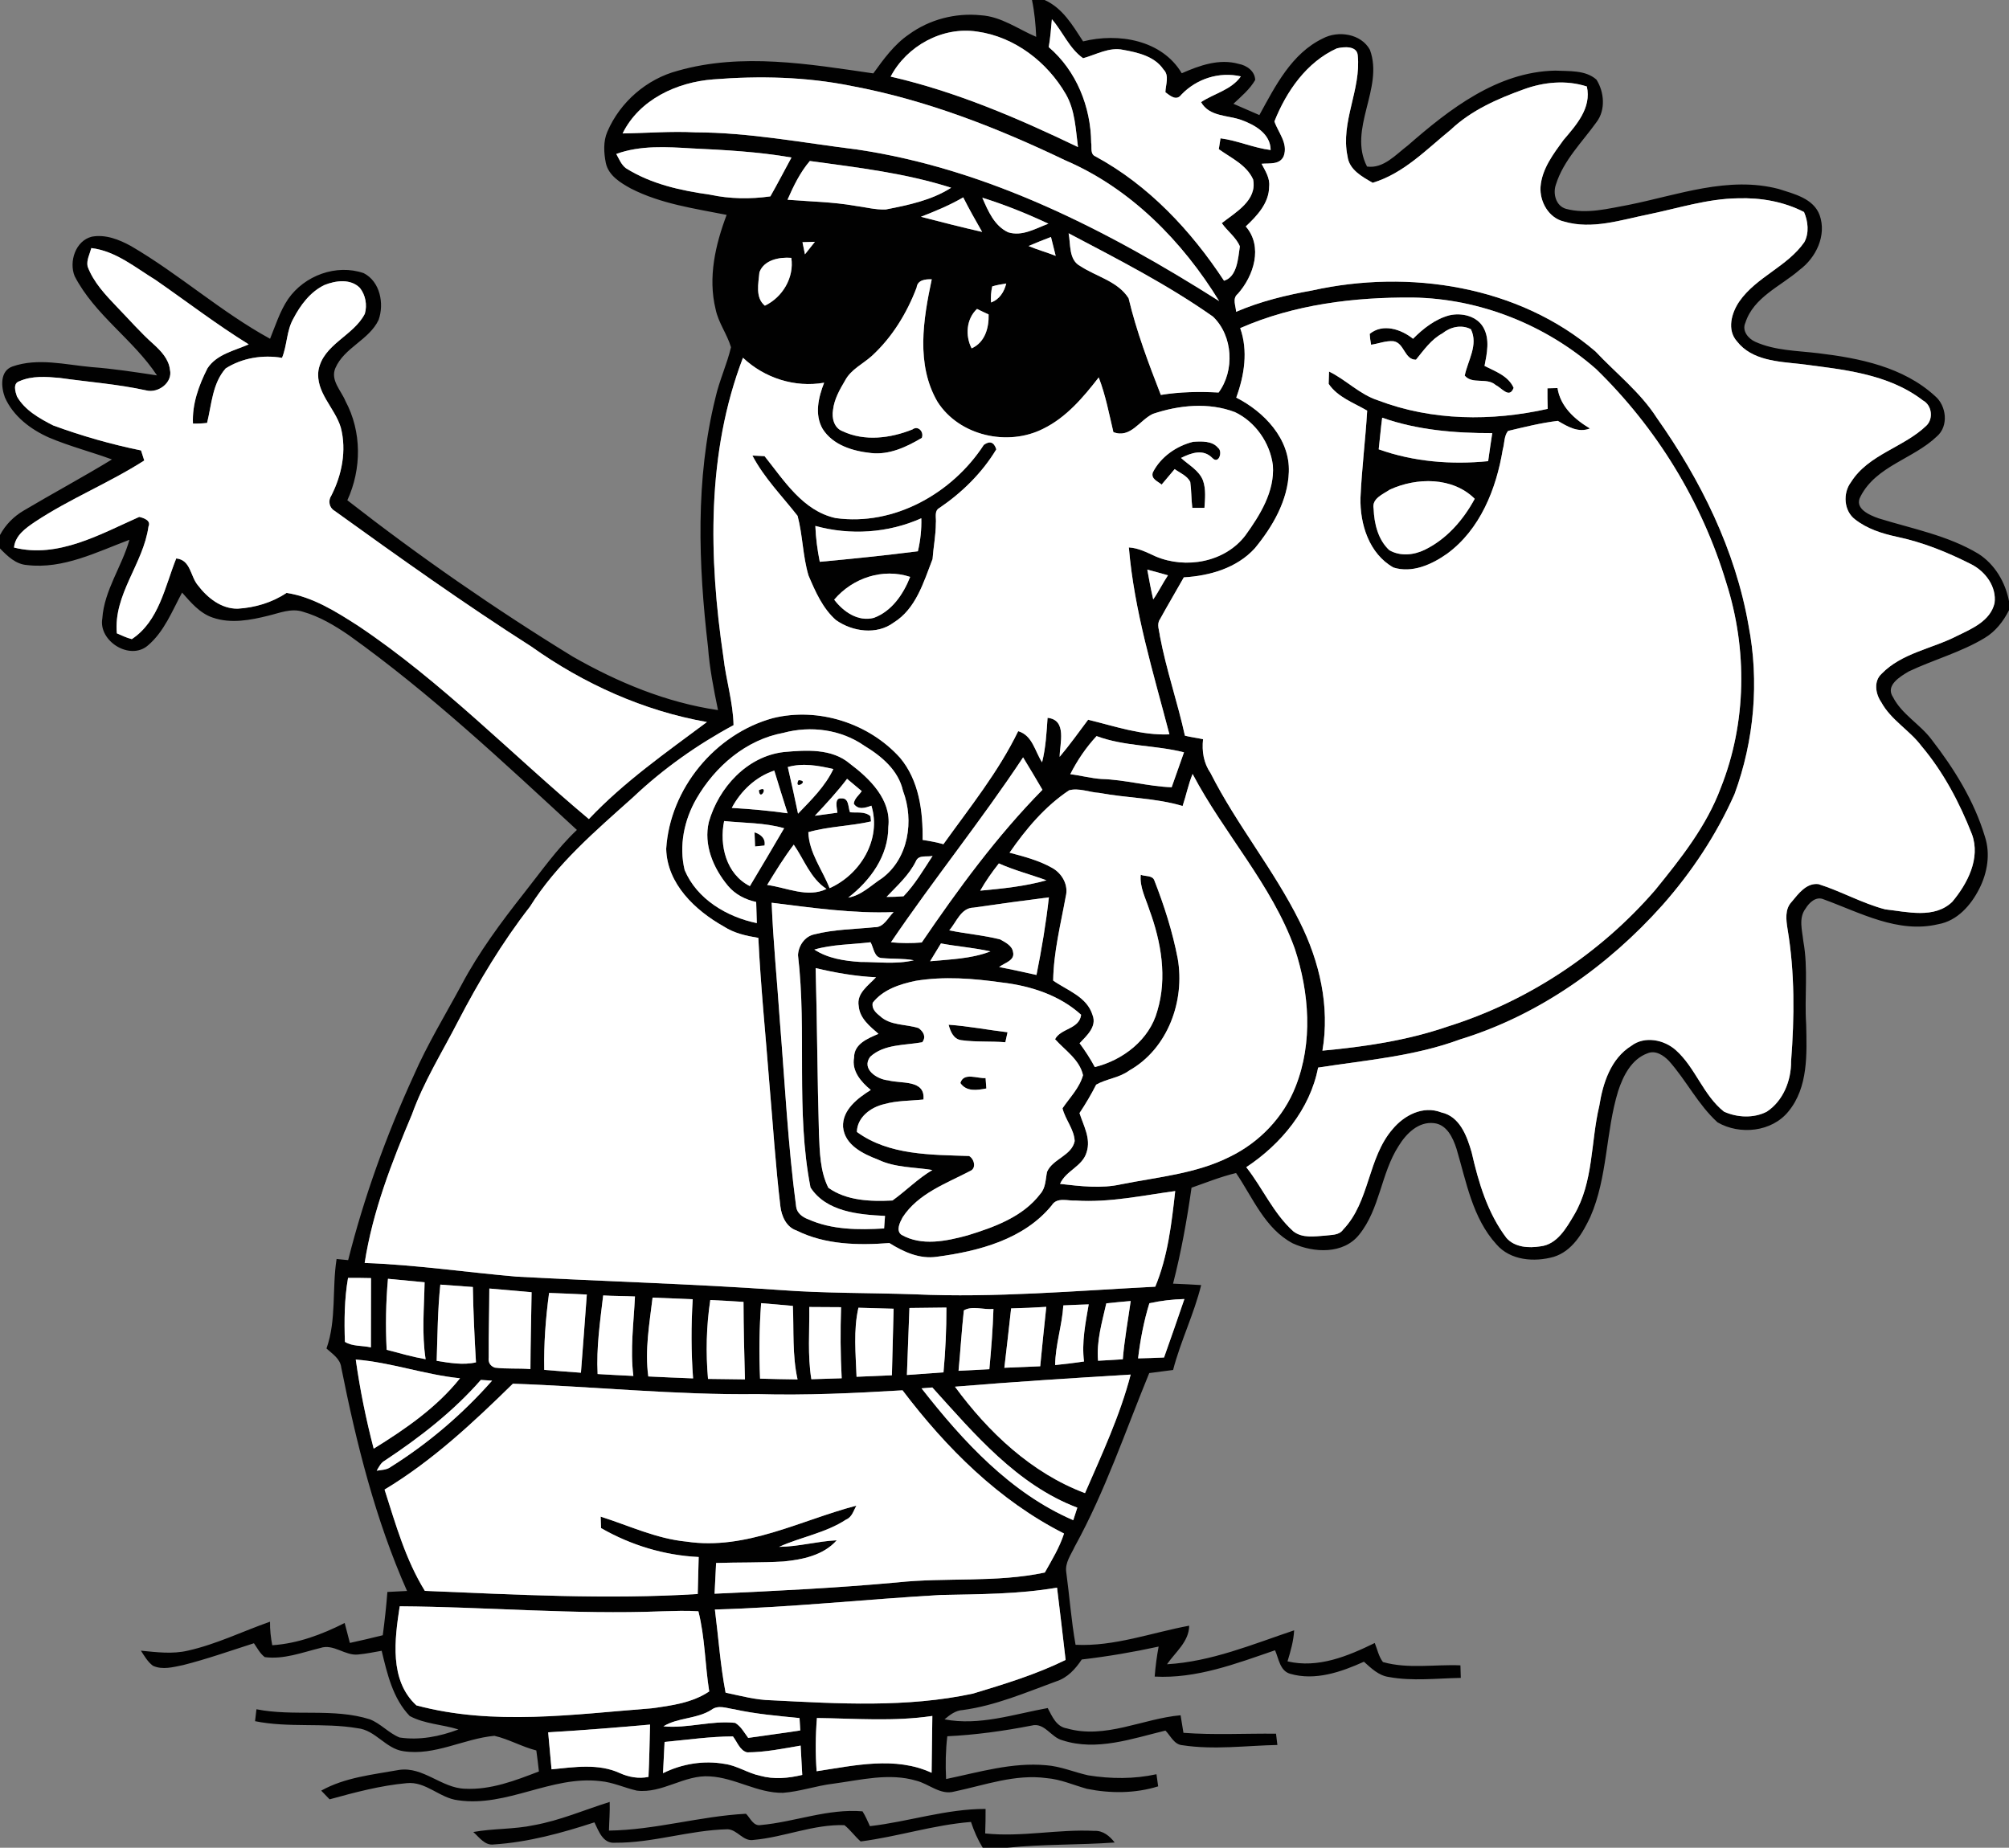 <?xml version="1.0" encoding="UTF-8" ?>
<!DOCTYPE svg PUBLIC "-//W3C//DTD SVG 1.1//EN" "http://www.w3.org/Graphics/SVG/1.1/DTD/svg11.dtd">
<svg width="549pt" height="505pt" viewBox="0 0 549 505" version="1.1" xmlns="http://www.w3.org/2000/svg">
<rect x="0" y="0" width="549" height="505" fill="#808080" stroke="none"/>
<g id="#010101ff">
<path fill="#010101" opacity="1.00" d=" M 282.01 0.00 L 285.45 0.00 C 290.41 2.20 293.15 6.98 295.98 11.31 C 305.61 8.92 317.50 10.88 322.94 20.02 C 327.78 17.90 333.17 15.95 338.49 17.46 C 340.69 17.86 342.92 19.42 343.01 21.85 C 341.53 24.43 339.19 26.35 337.06 28.37 C 339.42 29.40 341.79 30.41 344.15 31.45 C 348.50 23.52 352.94 14.62 361.49 10.51 C 365.68 8.26 371.97 9.21 374.36 13.62 C 378.23 24.16 368.25 35.23 373.57 45.52 C 378.09 46.16 381.45 42.22 384.74 39.74 C 396.09 29.82 409.20 19.62 424.98 19.30 C 428.75 19.50 433.25 19.08 436.26 21.76 C 438.40 25.13 438.81 30.05 436.30 33.35 C 432.37 38.85 427.28 43.78 425.20 50.39 C 424.30 52.86 425.14 56.27 427.92 57.07 C 433.57 58.60 439.48 57.01 445.09 55.99 C 458.52 53.29 472.33 48.03 486.11 51.66 C 490.26 53.00 495.59 54.23 497.26 58.82 C 499.21 64.35 496.26 70.44 491.76 73.77 C 486.59 78.26 479.19 81.22 476.95 88.24 C 475.97 90.42 477.75 92.57 479.67 93.42 C 485.06 95.85 491.12 95.84 496.90 96.54 C 508.16 97.89 520.11 100.30 528.75 108.21 C 531.94 110.87 532.58 116.49 529.26 119.30 C 522.89 125.41 512.76 127.33 508.47 135.60 C 506.54 138.95 510.83 140.77 513.34 141.66 C 522.55 144.52 532.28 146.32 540.66 151.37 C 545.13 154.24 548.02 159.14 549.00 164.31 L 549.00 166.78 C 547.47 169.81 545.30 172.61 542.34 174.37 C 535.84 178.30 528.41 180.28 521.59 183.52 C 519.20 184.95 515.15 187.34 517.31 190.55 C 519.74 195.27 524.69 197.92 527.83 202.11 C 534.01 210.09 539.47 218.87 542.40 228.60 C 543.97 233.33 543.10 238.56 540.87 242.92 C 538.59 247.42 534.86 251.69 529.65 252.60 C 518.67 255.20 508.36 249.45 498.38 245.81 C 496.28 244.87 494.40 246.68 493.40 248.34 C 491.45 250.92 492.49 254.28 492.79 257.21 C 494.18 264.73 493.07 272.39 493.57 279.97 C 493.75 288.01 494.17 297.13 488.76 303.73 C 484.21 309.41 475.41 310.27 469.35 306.75 C 464.04 301.92 460.82 295.29 456.07 289.96 C 454.60 288.43 452.38 286.95 450.20 287.89 C 445.82 289.49 443.56 294.04 442.19 298.20 C 438.74 309.45 439.36 321.71 434.59 332.59 C 432.48 337.07 429.62 341.96 424.59 343.51 C 419.29 345.01 412.72 344.52 408.92 340.08 C 402.37 332.89 400.70 322.97 398.02 313.97 C 397.06 310.99 395.40 307.36 391.88 306.97 C 387.62 306.46 384.26 309.85 382.22 313.18 C 377.36 320.69 377.12 330.39 371.43 337.43 C 367.14 342.86 359.00 342.45 353.27 339.82 C 345.67 335.80 342.38 327.37 337.78 320.60 C 333.62 321.60 329.64 323.20 325.61 324.61 C 324.36 333.43 322.78 342.20 320.56 350.84 C 323.12 350.94 325.68 351.06 328.24 351.23 C 326.29 359.16 322.62 366.53 320.57 374.43 C 318.40 374.73 316.23 375.01 314.05 375.28 C 307.52 391.18 302.02 407.58 293.70 422.69 C 292.69 424.89 291.00 427.09 291.37 429.65 C 292.27 436.27 292.74 442.95 293.92 449.54 C 304.52 450.06 314.68 446.23 324.97 444.32 C 324.92 448.70 321.20 451.52 318.91 454.86 C 331.04 454.15 342.29 449.40 353.65 445.59 C 353.50 448.50 352.68 451.30 351.84 454.07 C 360.20 456.03 368.32 452.65 375.68 449.05 C 376.39 450.79 376.75 452.74 377.92 454.26 C 384.80 456.20 392.05 454.86 399.09 455.16 C 399.12 456.30 399.15 457.44 399.19 458.59 C 392.64 458.70 386.01 459.54 379.52 458.34 C 376.74 457.96 374.71 455.94 372.72 454.17 C 366.49 456.98 359.38 459.45 352.55 457.46 C 349.75 456.66 349.45 453.31 348.43 451.04 C 337.80 454.68 326.99 458.85 315.54 458.23 C 315.75 455.48 316.11 452.74 316.62 450.03 C 309.68 451.54 302.67 452.74 295.61 453.56 C 293.88 456.17 291.68 458.59 288.60 459.55 C 280.26 462.60 272.00 466.17 263.13 467.37 C 261.14 467.46 259.57 468.69 258.11 469.92 C 267.66 471.74 277.01 468.51 286.31 466.83 C 287.52 469.09 288.64 471.93 291.53 472.39 C 302.05 475.39 312.23 469.73 322.62 468.80 C 322.88 470.39 323.14 471.99 323.40 473.60 C 331.82 474.24 340.27 473.75 348.70 473.84 C 348.79 474.61 348.98 476.15 349.07 476.92 C 340.44 477.10 331.73 478.31 323.13 476.99 C 320.85 476.83 319.90 474.42 318.48 472.99 C 309.36 475.19 299.66 478.69 290.32 475.64 C 287.20 474.85 285.42 470.68 281.90 471.62 C 274.29 473.10 266.61 474.17 258.87 474.54 C 258.41 478.42 258.34 482.33 258.54 486.23 C 267.54 484.36 276.59 481.61 285.88 482.46 C 289.84 482.75 293.52 484.36 297.37 485.22 C 303.55 486.21 309.90 486.26 316.03 484.92 C 316.15 485.75 316.38 487.41 316.49 488.23 C 310.21 490.19 303.45 490.20 297.04 488.91 C 293.37 487.89 289.83 486.29 285.99 485.98 C 277.39 484.81 269.09 487.91 260.79 489.65 C 257.00 490.70 253.90 487.58 250.42 486.69 C 242.97 484.47 235.20 486.50 227.72 487.50 C 223.08 488.05 218.62 489.66 213.95 490.00 C 207.00 490.11 200.89 485.88 194.00 485.51 C 187.03 484.99 181.03 490.25 174.03 489.40 C 170.66 488.64 167.49 487.10 164.02 486.80 C 150.70 485.22 138.51 493.99 125.17 492.03 C 120.14 491.46 116.38 486.79 111.11 487.36 C 103.96 488.01 96.97 489.88 90.07 491.78 C 89.50 491.19 88.36 490.00 87.78 489.40 C 94.31 485.76 101.85 485.04 109.06 483.74 C 115.64 482.76 120.63 488.69 127.04 488.88 C 134.10 489.25 140.80 486.65 147.27 484.16 C 147.06 482.24 146.83 480.32 146.56 478.42 C 142.62 477.42 139.05 475.33 135.11 474.42 C 126.72 475.19 118.80 479.96 110.22 478.62 C 105.36 477.92 102.60 472.83 97.68 472.34 C 88.43 470.76 78.93 472.29 69.70 470.42 C 69.79 469.60 69.99 467.97 70.08 467.16 C 80.32 469.20 91.08 466.75 101.10 469.92 C 104.07 471.10 106.23 473.68 109.19 474.88 C 114.63 475.70 120.18 474.61 125.28 472.68 C 120.90 471.30 116.04 471.20 111.97 469.01 C 107.36 464.24 105.80 457.44 104.30 451.18 C 102.18 451.55 100.07 451.99 97.92 452.19 C 94.29 452.63 91.17 449.17 87.52 450.42 C 82.56 451.64 77.56 453.59 72.36 452.91 C 71.05 451.94 70.31 450.43 69.39 449.12 C 62.96 451.17 56.59 453.44 50.03 455.09 C 47.36 455.63 44.40 456.48 41.79 455.27 C 40.35 454.20 39.46 452.61 38.51 451.15 C 42.76 451.56 47.11 452.14 51.34 451.14 C 59.11 449.41 66.30 445.85 73.79 443.23 C 73.75 445.39 73.99 447.54 74.40 449.66 C 81.39 449.20 87.99 446.72 94.19 443.58 C 94.68 445.39 95.15 447.21 95.61 449.03 C 98.61 448.37 101.62 447.69 104.60 446.93 C 105.12 443.00 105.56 439.06 105.86 435.10 C 107.65 435.01 109.44 434.92 111.23 434.83 C 102.60 415.36 97.40 394.56 93.25 373.73 C 92.97 371.34 90.83 370.04 89.22 368.56 C 91.99 360.72 90.70 352.22 91.98 344.10 C 93.03 344.20 94.09 344.30 95.14 344.41 C 99.50 327.10 105.60 310.23 113.03 294.01 C 116.78 285.42 121.68 277.40 126.12 269.17 C 130.86 260.23 136.92 252.08 143.16 244.15 C 147.84 238.25 152.15 232.02 157.65 226.83 C 137.59 208.33 117.62 189.55 95.38 173.65 C 91.48 170.96 87.31 168.49 82.73 167.18 C 79.56 166.17 76.38 167.55 73.31 168.28 C 68.39 169.51 63.05 170.51 58.11 168.79 C 54.59 167.60 52.14 164.65 49.76 161.96 C 47.04 166.98 44.89 172.61 40.43 176.40 C 35.55 180.66 26.85 175.25 27.96 169.02 C 28.49 161.30 33.32 154.84 35.37 147.53 C 26.41 150.88 17.28 155.60 7.42 154.44 C 4.32 154.24 2.04 152.00 0.00 149.90 L 0.00 146.23 C 1.49 143.42 3.79 141.11 6.54 139.51 C 14.51 134.78 22.68 130.40 30.59 125.57 C 24.90 123.48 19.00 121.97 13.41 119.60 C 8.38 117.37 3.59 113.75 1.33 108.59 C 0.29 105.79 -0.07 101.41 3.39 100.17 C 10.37 97.72 17.88 99.69 25.02 100.33 C 31.01 100.78 36.96 101.70 42.90 102.60 C 36.41 92.77 25.90 86.10 20.41 75.50 C 18.78 71.55 20.63 65.80 25.08 64.69 C 28.82 63.99 32.56 65.47 35.78 67.24 C 48.96 74.93 60.40 85.25 73.80 92.59 C 75.30 88.92 76.49 85.05 78.73 81.74 C 83.19 75.30 91.91 72.07 99.40 74.66 C 103.87 76.95 105.04 82.99 103.46 87.43 C 100.87 92.93 94.08 94.97 91.65 100.60 C 90.22 103.91 93.24 106.76 94.41 109.63 C 98.89 117.99 98.84 128.18 94.92 136.73 C 114.65 152.12 135.23 166.40 156.55 179.48 C 168.83 186.49 182.14 192.03 196.21 194.08 C 195.04 188.38 193.90 182.67 193.48 176.86 C 190.84 154.25 189.99 130.98 195.51 108.71 C 196.57 103.99 198.66 99.59 199.76 94.90 C 198.70 91.30 196.30 88.21 195.55 84.49 C 193.43 75.82 195.49 66.89 198.57 58.73 C 189.71 56.98 180.55 55.70 172.41 51.53 C 169.56 49.96 166.31 48.00 165.56 44.57 C 165.00 41.74 164.81 38.65 165.99 35.95 C 169.47 27.87 176.74 21.57 185.25 19.33 C 202.73 14.36 221.05 17.50 238.65 20.06 C 241.47 16.16 244.36 12.14 248.40 9.39 C 254.01 5.31 261.10 3.47 268.00 4.17 C 273.57 4.49 278.18 7.95 283.16 10.07 C 283.02 6.69 282.70 3.31 282.01 0.00 M 287.45 5.26 C 287.23 7.81 287.02 10.36 286.59 12.88 C 294.15 19.32 298.10 29.22 298.19 39.04 C 298.41 40.25 297.86 42.11 299.30 42.72 C 313.86 50.60 325.47 63.01 334.49 76.73 C 338.10 75.65 338.33 70.56 338.82 67.34 C 337.78 64.83 335.41 63.19 333.88 60.98 C 337.68 58.00 343.59 54.77 342.44 49.04 C 340.64 45.05 336.42 43.19 333.06 40.77 C 333.18 40.03 333.41 38.54 333.53 37.80 C 338.20 38.41 342.55 40.42 347.23 41.00 C 347.20 36.53 342.89 34.12 339.20 32.78 C 335.42 31.44 330.47 31.92 328.21 27.91 C 331.83 25.52 336.46 24.59 339.09 20.88 C 333.18 19.52 326.98 21.52 322.83 25.87 C 321.46 27.68 319.81 26.20 318.47 25.21 C 318.51 23.15 319.64 20.67 317.94 18.98 C 315.52 15.39 310.96 14.35 306.96 13.63 C 303.10 12.79 299.57 14.95 295.97 15.91 C 292.18 13.22 290.44 8.68 287.45 5.26 M 243.39 20.94 C 261.24 25.03 278.12 32.28 294.58 40.19 C 293.94 35.30 293.79 30.13 291.27 25.75 C 286.17 16.93 277.24 10.04 267.01 8.63 C 257.56 7.18 247.78 12.55 243.39 20.94 M 365.33 13.22 C 357.06 16.96 351.52 24.97 348.26 33.19 C 349.32 36.28 352.05 39.15 350.80 42.66 C 349.74 45.10 346.88 44.56 344.75 44.76 C 345.76 46.71 347.09 48.68 346.82 51.00 C 346.80 55.51 343.51 59.00 340.43 61.89 C 345.22 67.41 342.61 75.43 338.24 80.33 C 336.68 81.57 337.72 83.58 337.79 85.22 C 344.44 82.36 351.48 80.65 358.59 79.38 C 385.03 73.52 415.00 78.06 435.98 96.04 C 441.62 102.04 448.28 107.22 452.76 114.22 C 464.74 131.18 474.24 150.33 477.82 170.92 C 480.80 186.24 479.38 202.38 474.00 217.02 C 469.09 228.09 462.34 238.28 454.33 247.35 C 439.44 264.02 420.50 277.49 399.00 284.08 C 386.54 288.70 373.23 289.76 360.20 291.78 C 358.00 303.18 350.07 312.72 340.57 319.01 C 345.06 324.71 347.97 331.63 353.43 336.54 C 355.90 338.47 359.21 337.92 362.11 337.71 C 363.82 337.47 365.94 337.68 367.06 336.04 C 374.37 328.41 373.71 316.48 380.59 308.57 C 383.76 304.78 388.90 302.10 393.85 304.03 C 398.94 305.12 400.88 310.52 402.16 314.95 C 404.03 323.18 406.51 331.55 411.68 338.36 C 413.97 340.94 417.75 341.15 420.95 340.64 C 425.51 340.14 428.04 335.64 430.15 332.07 C 435.50 323.03 434.67 312.17 437.04 302.24 C 438.02 296.05 440.17 289.33 445.79 285.84 C 449.41 283.06 454.77 284.14 457.99 287.05 C 463.33 291.84 465.44 299.32 471.11 303.82 C 474.71 305.46 479.25 305.68 482.82 303.83 C 487.31 300.86 489.50 295.31 489.45 290.06 C 490.38 278.01 490.48 265.83 488.48 253.88 C 488.09 251.42 487.71 248.53 489.56 246.54 C 491.44 244.30 493.60 241.25 496.93 241.64 C 503.13 243.59 508.88 246.90 515.18 248.54 C 521.17 249.20 528.59 251.19 533.48 246.49 C 537.65 241.53 541.27 234.58 538.88 228.03 C 535.49 219.38 531.09 211.03 525.08 203.90 C 521.80 199.54 516.73 196.78 514.09 191.91 C 512.52 189.65 511.96 186.19 514.19 184.15 C 519.69 178.47 527.95 177.33 534.75 173.83 C 538.82 171.85 543.89 169.74 545.05 164.85 C 545.66 160.38 542.58 156.22 538.74 154.25 C 532.24 150.95 525.41 148.17 518.25 146.69 C 514.25 145.81 510.24 144.54 506.98 141.99 C 503.85 139.68 503.54 134.78 505.82 131.78 C 510.59 124.15 520.23 122.33 526.45 116.31 C 528.39 114.41 527.92 110.74 525.49 109.45 C 515.92 102.07 503.46 100.98 491.90 99.47 C 485.87 98.82 478.75 98.52 474.68 93.32 C 471.85 90.16 473.16 85.51 475.32 82.37 C 479.99 75.67 488.42 72.87 493.08 66.17 C 494.43 63.65 494.09 60.51 492.99 57.95 C 487.46 55.09 481.15 54.00 474.96 54.20 C 466.64 54.30 458.67 56.90 450.59 58.57 C 442.99 60.09 435.13 62.82 427.39 60.55 C 423.23 59.59 420.72 55.14 420.98 51.08 C 421.35 46.17 424.47 42.10 427.26 38.26 C 430.75 34.17 434.96 29.50 433.64 23.64 C 428.00 21.81 421.88 22.41 416.38 24.42 C 409.23 27.00 402.06 30.14 396.46 35.44 C 389.79 40.86 383.57 47.42 375.11 49.96 C 372.22 48.28 368.68 46.41 368.24 42.71 C 366.26 33.36 372.00 24.47 371.03 15.13 C 370.83 12.45 367.23 12.76 365.33 13.22 M 194.90 21.70 C 184.98 22.45 174.71 27.19 170.14 36.47 C 176.76 36.38 183.38 35.82 190.01 36.17 C 204.88 36.21 219.51 39.05 234.21 40.86 C 270.08 46.18 302.86 63.09 333.16 82.29 C 323.13 65.95 308.96 51.49 291.15 43.84 C 272.54 34.92 253.11 27.31 232.76 23.51 C 220.33 20.98 207.51 20.69 194.90 21.70 M 168.41 42.08 C 169.17 43.43 169.76 45.00 171.04 45.97 C 177.93 50.31 186.03 52.08 193.99 53.20 C 199.41 54.37 205.06 54.45 210.52 53.67 C 212.52 50.17 214.36 46.58 216.29 43.05 C 207.31 41.49 198.19 40.99 189.09 40.56 C 182.20 40.15 175.01 39.67 168.41 42.08 M 221.30 44.00 C 218.63 47.14 216.84 50.85 215.20 54.59 C 221.33 55.09 227.52 55.17 233.60 56.24 C 236.41 56.59 239.21 57.38 242.07 57.25 C 248.23 56.05 254.56 54.74 259.93 51.31 C 247.39 47.30 234.28 45.78 221.30 44.00 M 251.66 59.25 C 257.22 60.69 262.79 62.11 268.39 63.39 C 266.61 60.27 264.83 57.15 263.22 53.94 C 259.55 56.09 255.61 57.71 251.66 59.25 M 268.43 54.03 C 270.00 57.63 271.70 61.71 275.48 63.48 C 279.32 64.70 283.01 62.43 286.50 61.14 C 280.64 58.39 274.62 55.96 268.43 54.03 M 292.02 63.76 C 292.62 66.81 291.99 71.07 295.27 72.76 C 299.64 75.62 305.49 76.89 308.41 81.51 C 310.56 90.56 313.85 99.28 317.22 107.94 C 322.45 107.08 327.73 107.00 333.01 107.28 C 337.41 101.34 336.99 91.84 331.49 86.55 C 319.05 77.78 305.45 70.84 292.02 63.76 M 281.07 67.24 C 283.50 68.26 286.04 68.96 288.49 69.93 C 288.06 68.21 287.64 66.49 287.20 64.77 C 285.14 65.55 283.09 66.37 281.07 67.24 M 219.29 66.19 C 219.46 67.02 219.80 68.68 219.97 69.51 C 220.89 68.38 221.80 67.24 222.69 66.09 C 221.84 66.12 220.14 66.17 219.29 66.19 M 24.96 67.80 C 24.53 69.44 23.58 71.11 23.94 72.84 C 25.58 77.22 28.88 80.65 32.04 83.97 C 35.33 87.35 38.42 90.94 41.96 94.07 C 44.01 95.94 46.11 98.14 46.44 101.03 C 47.27 104.54 43.25 107.52 40.01 106.71 C 32.20 104.99 24.20 104.41 16.29 103.29 C 12.65 102.96 8.73 102.66 5.31 104.19 C 3.46 104.76 4.18 107.04 4.63 108.35 C 6.79 112.13 10.78 114.36 14.54 116.28 C 22.36 119.15 30.39 121.44 38.54 123.11 C 38.76 123.80 39.20 125.17 39.42 125.86 C 29.80 132.02 19.12 136.29 9.59 142.61 C 7.04 144.34 4.17 146.30 3.83 149.65 C 15.87 152.67 27.39 146.00 38.04 141.28 C 39.23 141.53 41.35 142.25 40.58 143.90 C 39.17 154.10 30.97 162.43 31.93 173.10 C 33.27 173.67 34.59 174.33 36.02 174.68 C 43.46 169.75 45.06 160.33 48.16 152.63 C 52.13 153.02 51.98 157.48 54.07 159.96 C 56.67 163.37 60.45 166.43 64.97 166.36 C 69.67 166.08 74.37 164.69 78.30 162.05 C 85.46 163.12 91.89 167.20 97.93 171.08 C 120.77 186.37 139.92 206.28 160.92 223.86 C 170.53 213.69 182.02 205.67 193.18 197.34 C 175.89 194.30 159.50 186.89 145.24 176.74 C 126.86 165.01 109.10 152.34 91.41 139.60 C 89.96 138.77 89.60 136.85 90.52 135.49 C 93.43 129.82 94.76 123.11 93.13 116.86 C 91.53 111.45 86.15 107.21 87.04 101.15 C 88.38 94.05 96.65 91.77 99.70 85.75 C 100.39 83.36 99.89 80.62 98.34 78.68 C 95.80 76.12 91.74 76.67 88.68 77.89 C 84.80 79.75 82.09 83.38 80.15 87.12 C 78.28 90.41 78.49 94.35 77.07 97.80 C 71.79 96.92 66.21 97.81 61.67 100.69 C 58.02 104.82 57.85 110.52 56.59 115.59 C 55.31 115.74 54.02 115.80 52.73 115.77 C 52.47 110.45 54.32 105.33 56.69 100.67 C 59.20 96.82 64.03 95.86 67.97 94.12 C 59.19 88.68 51.00 82.40 42.53 76.52 C 36.96 73.12 31.66 68.61 24.96 67.80 M 207.53 74.42 C 207.27 77.43 206.32 81.34 209.02 83.55 C 213.84 81.25 217.07 75.86 216.24 70.48 C 213.00 70.22 208.78 71.01 207.53 74.42 M 250.48 78.60 C 247.82 85.61 243.80 92.18 238.26 97.27 C 235.81 99.48 232.56 100.95 230.95 103.97 C 229.47 106.47 227.98 109.08 227.64 112.03 C 227.25 114.23 227.92 116.97 230.22 117.84 C 236.24 120.70 243.33 119.79 249.34 117.37 C 250.92 116.19 252.56 118.08 251.90 119.68 C 247.73 122.17 243.01 124.38 238.03 123.82 C 233.07 123.30 227.61 121.68 224.80 117.22 C 222.53 113.30 223.66 108.56 225.21 104.60 C 217.19 106.00 208.92 103.33 203.03 97.78 C 193.07 123.77 193.66 152.41 197.68 179.54 C 198.38 185.80 200.32 191.87 200.46 198.19 C 190.50 203.55 181.17 210.16 172.96 217.94 C 162.77 227.07 152.14 236.10 144.81 247.81 C 137.22 257.58 130.85 268.21 125.15 279.18 C 120.84 287.58 115.78 295.64 112.58 304.57 C 107.05 317.68 101.85 331.04 99.65 345.18 C 113.55 345.67 127.32 347.72 141.17 348.92 C 165.13 350.22 189.13 350.89 213.07 352.57 C 225.35 353.50 237.67 353.32 249.97 353.75 C 271.90 354.74 293.81 352.79 315.70 351.67 C 319.15 343.36 320.16 334.38 321.15 325.53 C 312.15 326.75 303.15 328.72 294.01 328.13 C 291.79 328.26 288.83 327.10 287.40 329.45 C 279.80 338.76 267.42 341.98 256.01 343.49 C 251.29 344.18 246.92 342.17 243.04 339.74 C 234.49 340.39 225.50 340.22 217.66 336.31 C 214.89 335.39 213.59 332.42 213.26 329.73 C 211.92 318.53 211.22 307.27 210.24 296.04 C 209.22 282.80 207.87 269.59 207.23 256.33 C 203.93 255.79 200.61 255.06 197.77 253.21 C 189.96 248.81 182.28 241.57 182.05 231.99 C 183.07 215.58 195.39 200.61 211.21 196.27 C 223.59 193.22 237.40 197.62 245.92 207.07 C 251.15 213.26 252.24 221.73 252.12 229.56 C 254.04 229.85 255.95 230.20 257.81 230.73 C 265.00 220.69 272.82 211.01 278.24 199.84 C 282.15 200.97 282.81 205.37 284.77 208.35 C 285.77 204.37 285.99 200.27 286.27 196.19 C 291.68 196.76 289.59 203.25 289.57 206.86 C 292.32 203.59 294.80 200.12 297.35 196.71 C 304.67 198.48 311.93 201.04 319.57 200.71 C 315.17 183.86 309.95 167.06 308.48 149.62 C 311.12 149.77 313.43 151.00 315.79 152.07 C 324.05 155.58 334.75 153.68 340.33 146.33 C 344.34 140.77 348.36 134.32 347.84 127.20 C 347.09 121.08 343.06 115.28 337.48 112.64 C 330.29 109.90 322.18 110.71 315.02 113.13 C 311.39 114.87 308.93 119.89 304.26 118.11 C 303.07 113.08 302.12 107.99 300.25 103.15 C 296.03 108.60 291.38 114.10 285.08 117.18 C 275.38 122.10 262.13 119.12 256.20 109.83 C 250.24 99.64 252.30 87.27 254.62 76.33 C 252.89 76.29 250.74 76.48 250.48 78.60 M 271.15 78.28 C 270.82 79.72 270.71 81.18 270.82 82.67 C 273.14 81.83 274.41 79.77 274.98 77.48 C 273.69 77.70 272.39 77.89 271.15 78.28 M 338.91 89.68 C 341.12 95.91 340.04 102.61 337.83 108.67 C 345.42 112.52 352.55 119.95 352.20 129.00 C 351.94 136.81 347.75 143.98 342.89 149.87 C 337.97 155.27 330.58 157.38 323.50 157.80 C 321.35 161.63 319.09 165.41 316.98 169.26 C 316.02 170.63 316.81 172.31 316.96 173.79 C 318.69 183.02 321.79 191.91 323.80 201.07 C 325.43 201.48 327.11 201.67 328.76 202.04 C 328.41 205.34 328.90 208.52 330.81 211.30 C 337.95 225.42 348.15 237.75 355.17 251.93 C 360.60 262.76 363.46 275.08 361.38 287.16 C 372.90 286.09 384.45 284.39 395.43 280.62 C 417.36 273.78 437.26 260.65 452.29 243.29 C 459.29 234.67 466.34 225.82 470.25 215.29 C 477.31 197.54 477.54 177.40 471.74 159.27 C 465.11 137.18 452.67 116.90 436.14 100.84 C 422.38 88.77 404.37 81.59 386.04 81.32 C 370.01 81.20 353.70 83.20 338.91 89.68 M 265.52 95.21 C 269.15 93.59 270.27 89.62 270.16 85.94 C 269.09 85.46 268.03 84.96 266.99 84.43 C 264.06 87.15 263.73 91.77 265.52 95.21 M 313.52 155.68 C 314.00 158.41 314.52 161.13 315.14 163.83 C 316.62 161.72 317.74 159.39 319.17 157.24 C 317.29 156.70 315.41 156.17 313.52 155.68 M 214.07 200.30 C 203.85 202.18 195.41 209.48 190.31 218.30 C 186.95 224.12 185.49 231.21 187.10 237.81 C 190.45 245.76 198.64 250.61 206.82 252.30 C 206.76 250.37 206.69 248.45 206.64 246.52 C 203.67 245.88 200.89 244.45 198.93 242.10 C 194.95 237.33 192.19 230.88 193.72 224.61 C 196.41 215.24 204.15 206.70 214.21 205.54 C 220.28 205.00 227.30 204.50 232.26 208.73 C 237.68 212.80 243.63 218.59 242.75 226.01 C 242.76 233.91 237.83 240.69 231.79 245.33 C 235.39 244.74 238.05 241.95 241.03 240.03 C 248.29 234.62 249.85 224.28 246.76 216.14 C 245.51 210.51 240.89 206.66 236.19 203.82 C 229.81 199.36 221.52 198.29 214.07 200.30 M 292.47 211.60 C 295.33 211.94 298.13 212.72 301.01 212.91 C 307.46 213.09 313.72 214.93 320.18 215.17 C 321.31 211.99 322.44 208.80 323.55 205.62 C 315.67 203.61 307.34 204.05 299.66 201.18 C 296.78 204.29 294.39 207.81 292.47 211.60 M 243.47 257.54 C 246.27 257.81 249.08 257.83 251.89 257.59 C 261.88 242.93 272.40 228.54 284.87 215.86 C 283.13 212.89 281.38 209.93 279.58 207.00 C 268.14 224.27 255.09 240.40 243.47 257.54 M 215.28 209.64 C 216.28 213.88 217.18 218.13 218.08 222.39 C 221.67 218.65 225.49 214.94 227.73 210.19 C 223.65 209.25 219.40 208.46 215.28 209.64 M 199.97 220.81 C 205.07 221.11 210.16 221.56 215.23 222.28 C 214.00 218.39 212.76 214.51 211.59 210.61 C 206.50 212.30 202.48 216.13 199.97 220.81 M 325.90 211.53 C 324.73 214.37 324.15 217.39 323.17 220.29 C 315.78 218.07 307.96 218.13 300.42 216.71 C 297.68 216.55 294.81 215.27 292.15 216.00 C 285.55 220.39 280.36 226.58 275.88 233.05 C 279.91 234.13 284.03 235.19 287.67 237.29 C 290.28 238.81 292.03 241.95 291.24 244.99 C 289.86 252.62 287.91 260.21 287.80 268.00 C 291.61 270.69 297.03 272.40 298.56 277.43 C 299.81 280.60 296.95 283.07 295.02 285.13 C 296.55 287.20 297.96 289.36 299.18 291.64 C 306.85 289.77 314.14 284.16 316.26 276.30 C 319.01 267.22 317.31 257.40 314.09 248.67 C 313.10 245.53 311.39 242.48 311.73 239.08 C 312.88 239.58 314.89 239.18 315.43 240.58 C 318.14 247.51 320.42 254.64 321.83 261.96 C 323.88 273.53 319.12 286.65 308.60 292.58 C 305.90 294.59 302.40 294.83 299.55 296.45 C 298.20 299.13 296.66 301.71 295.00 304.22 C 296.08 307.64 298.15 311.14 296.96 314.85 C 295.88 318.80 291.26 319.92 289.68 323.57 C 295.23 324.20 300.93 324.92 306.45 323.67 C 316.43 321.68 326.87 320.80 336.09 316.15 C 344.16 312.23 350.79 305.33 354.06 296.93 C 358.81 284.90 357.80 271.30 353.80 259.21 C 347.48 241.70 334.49 227.85 325.90 211.53 M 231.48 212.86 C 228.78 216.43 225.73 219.70 222.68 222.96 C 224.73 222.70 226.79 222.41 228.84 222.12 C 228.72 220.92 227.93 218.00 229.88 218.21 C 232.04 218.03 231.72 220.59 232.28 222.00 C 234.14 222.20 236.37 221.69 237.88 223.09 C 237.91 223.45 237.98 224.16 238.02 224.51 C 232.37 225.81 226.49 225.84 220.89 227.44 C 221.09 233.11 224.71 237.66 226.70 242.75 C 235.13 239.00 240.94 229.40 238.13 220.20 C 236.44 220.81 234.54 221.45 233.32 219.68 C 233.44 218.25 234.75 217.34 235.49 216.22 C 234.15 215.10 232.82 213.97 231.48 212.86 M 197.88 224.40 C 196.52 231.06 198.45 238.93 204.92 242.19 C 208.05 236.92 211.21 231.67 214.28 226.37 C 208.93 224.82 203.36 224.97 197.88 224.40 M 209.64 241.87 C 214.95 242.57 220.70 245.48 225.86 242.96 C 221.44 240.06 219.77 234.94 216.91 230.85 C 214.24 234.36 211.94 238.12 209.64 241.87 M 250.31 235.33 C 248.42 239.20 245.17 242.07 242.26 245.14 C 243.81 245.15 245.36 245.09 246.91 244.96 C 250.06 241.69 252.37 237.71 254.85 233.93 C 253.34 234.30 251.08 233.54 250.31 235.33 M 272.96 235.98 C 271.09 238.34 269.36 240.80 267.87 243.43 C 273.95 242.87 280.07 242.24 285.97 240.60 C 281.65 239.01 277.17 237.87 272.96 235.98 M 266.08 248.06 C 262.57 248.12 261.40 252.02 259.40 254.27 C 264.02 255.23 268.76 255.59 273.33 256.76 C 274.69 257.54 276.53 258.42 276.82 260.12 C 277.47 262.54 274.49 263.13 273.03 264.31 C 276.45 264.95 279.84 265.72 283.24 266.47 C 284.65 259.44 285.84 252.38 286.63 245.26 C 279.77 246.13 272.92 247.05 266.08 248.06 M 210.87 246.73 C 211.29 257.48 212.38 268.19 213.10 278.92 C 214.48 295.88 215.31 312.90 217.56 329.78 C 217.74 331.50 219.29 332.67 220.81 333.22 C 227.31 336.15 234.62 336.16 241.60 335.75 C 241.68 334.60 241.76 333.46 241.85 332.32 C 234.64 331.98 225.81 331.20 221.49 324.56 C 217.40 303.67 220.54 282.12 218.07 261.07 C 218.17 258.52 219.91 255.93 222.49 255.38 C 227.87 254.00 233.45 253.97 238.95 253.42 C 241.50 253.54 242.63 250.83 244.19 249.29 C 233.01 249.73 221.93 248.09 210.87 246.73 M 222.53 259.53 C 226.22 261.94 230.70 262.62 235.02 262.91 C 239.91 262.90 244.92 263.61 249.72 262.45 C 246.88 261.92 243.99 262.12 241.13 261.86 C 238.84 261.84 238.79 259.05 237.90 257.53 C 232.77 258.16 227.52 258.08 222.53 259.53 M 257.13 257.85 C 256.14 259.47 255.15 261.09 254.17 262.72 C 259.71 262.19 265.40 262.06 270.66 260.03 C 266.20 259.02 261.62 258.70 257.13 257.85 M 222.89 264.59 C 223.31 279.69 223.35 294.81 223.80 309.91 C 224.02 314.88 224.09 320.08 226.36 324.63 C 231.38 328.21 237.96 328.41 243.89 328.11 C 247.59 325.46 250.82 322.12 254.79 319.78 C 249.85 318.97 244.64 319.16 240.02 316.97 C 235.89 315.38 230.85 313.02 230.38 308.01 C 230.14 303.34 234.40 300.12 237.96 297.90 C 235.31 295.71 232.68 292.73 233.40 289.00 C 233.39 285.27 237.20 283.80 240.06 282.56 C 237.71 280.51 234.94 278.34 234.66 274.98 C 234.01 271.47 237.33 269.33 239.39 267.10 C 233.81 266.84 228.31 265.88 222.89 264.59 M 238.48 274.08 C 238.17 275.66 239.28 276.75 240.42 277.65 C 243.26 280.38 247.53 279.84 251.04 281.00 C 252.34 281.98 253.17 283.36 252.02 284.86 C 247.26 285.73 241.55 285.33 237.79 288.84 C 235.30 292.19 239.71 295.02 242.72 295.27 C 246.21 296.25 252.90 294.97 252.35 300.51 C 248.76 300.89 245.10 300.78 241.60 301.78 C 237.98 302.60 234.24 305.36 234.16 309.37 C 242.91 315.79 254.48 315.59 264.83 315.95 C 266.22 316.74 266.91 319.32 265.10 320.05 C 258.51 323.50 250.93 326.17 246.67 332.69 C 245.95 334.04 244.76 336.29 246.32 337.47 C 251.87 340.65 258.59 339.22 264.42 337.64 C 271.70 335.39 279.52 332.59 284.29 326.30 C 285.79 324.62 285.70 322.33 286.13 320.27 C 287.69 316.70 292.86 315.89 293.68 311.87 C 293.53 308.62 291.11 306.02 290.35 302.91 C 292.34 299.97 294.98 297.38 295.96 293.86 C 295.00 289.57 291.06 287.10 288.32 284.02 C 289.92 280.99 294.94 281.33 295.44 277.35 C 289.54 271.97 281.55 269.42 273.75 268.52 C 265.95 267.42 257.99 266.79 250.18 268.08 C 245.88 268.99 241.28 270.46 238.48 274.08 M 95.11 349.27 C 94.10 355.03 94.06 360.91 94.25 366.74 C 96.31 368.04 99.03 367.71 101.36 368.26 C 101.39 361.95 101.40 355.63 101.39 349.32 C 99.29 349.27 97.20 349.25 95.11 349.27 M 106.02 349.51 C 105.44 355.96 105.34 362.44 105.66 368.91 C 109.19 369.85 112.71 370.85 116.31 371.49 C 115.23 364.52 115.90 357.47 116.03 350.46 C 112.69 350.14 109.36 349.82 106.02 349.51 M 120.33 351.10 C 119.60 358.03 119.56 364.98 119.33 371.94 C 122.88 372.49 126.50 373.16 130.07 372.35 C 129.66 365.48 129.34 358.62 129.22 351.75 C 126.26 351.54 123.29 351.30 120.33 351.10 M 133.72 352.17 C 133.70 358.45 133.51 364.73 133.55 371.00 C 133.38 372.38 133.94 373.31 135.21 373.79 C 138.44 374.20 141.71 373.91 144.95 374.19 C 144.98 367.19 145.17 360.18 145.27 353.18 C 141.42 352.86 137.57 352.48 133.72 352.17 M 150.05 353.37 C 149.10 360.34 148.59 367.36 148.72 374.40 C 152.06 374.67 155.41 374.95 158.75 375.18 C 159.27 368.06 159.87 360.94 160.36 353.81 C 156.92 353.65 153.49 353.49 150.05 353.37 M 164.83 354.06 C 163.99 361.19 162.93 368.34 163.31 375.54 C 166.57 375.72 169.82 375.92 173.08 376.06 C 172.18 368.83 173.17 361.57 173.52 354.34 C 170.62 354.20 167.72 354.24 164.83 354.06 M 178.33 354.65 C 177.48 361.79 176.17 368.99 177.16 376.20 C 181.24 376.40 185.32 376.58 189.40 376.73 C 188.86 369.53 188.85 362.31 189.30 355.10 C 185.64 354.97 181.98 354.79 178.33 354.65 M 314.09 356.19 C 312.57 361.11 311.62 366.16 311.00 371.26 C 313.37 371.20 315.73 371.13 318.10 371.02 C 320.00 365.71 321.83 360.37 323.66 355.04 C 320.44 355.12 317.23 355.50 314.09 356.19 M 194.10 355.31 C 193.02 362.46 192.85 369.67 193.48 376.87 C 196.84 376.90 200.20 376.95 203.57 377.00 C 203.37 369.94 203.20 362.88 203.18 355.82 C 200.15 355.62 197.12 355.46 194.10 355.31 M 302.32 356.22 C 301.16 361.38 299.59 366.55 300.06 371.91 C 302.31 371.80 304.57 371.65 306.83 371.51 C 307.27 366.17 308.24 360.88 308.99 355.58 C 306.76 355.77 304.54 355.98 302.32 356.22 M 207.99 356.17 C 207.49 363.03 207.41 369.92 207.70 376.80 C 211.12 376.88 214.53 376.99 217.95 377.01 C 216.48 370.42 216.96 363.62 216.67 356.92 C 213.78 356.63 210.88 356.42 207.99 356.17 M 221.15 357.22 C 221.24 363.80 220.65 370.43 221.72 376.96 C 224.48 376.89 227.24 376.77 230.01 376.70 C 229.66 370.23 229.63 363.75 229.84 357.27 C 226.94 357.26 224.05 357.24 221.15 357.22 M 248.52 357.49 C 248.31 363.59 248.03 369.69 247.83 375.80 C 251.16 375.57 254.50 375.33 257.83 375.08 C 258.37 369.19 258.64 363.28 258.63 357.37 C 255.26 357.42 251.89 357.46 248.52 357.49 M 276.31 357.60 C 275.70 363.01 275.11 368.42 274.46 373.83 C 277.72 373.70 280.99 373.54 284.26 373.42 C 284.80 368.00 285.32 362.59 285.92 357.18 C 282.72 357.38 279.51 357.53 276.31 357.60 M 290.58 356.78 C 290.24 362.27 288.40 367.56 288.34 373.09 C 290.97 372.81 293.61 372.51 296.23 372.11 C 295.56 366.86 296.63 361.65 297.51 356.50 C 295.19 356.57 292.89 356.67 290.58 356.78 M 234.58 357.42 C 233.17 363.63 233.85 370.00 234.07 376.29 C 237.29 376.16 240.51 376.02 243.73 375.88 C 243.88 369.82 244.05 363.75 244.20 357.69 C 240.99 357.59 237.79 357.50 234.58 357.42 M 263.39 358.15 C 262.79 363.64 262.47 369.16 261.94 374.66 C 264.75 374.51 267.55 374.39 270.36 374.22 C 270.87 368.74 271.31 363.26 271.48 357.75 C 268.85 358.04 265.67 356.79 263.39 358.15 M 97.22 371.58 C 98.37 379.79 100.02 387.91 102.12 395.94 C 110.76 390.60 119.31 384.71 125.71 376.70 C 116.08 375.72 106.88 372.36 97.22 371.58 M 260.96 379.00 C 270.06 391.41 281.88 402.61 296.50 408.09 C 301.11 397.48 306.06 386.91 308.98 375.69 C 292.97 376.66 276.95 377.67 260.96 379.00 M 131.40 377.15 C 123.84 385.79 114.70 392.87 105.17 399.19 C 104.07 399.79 103.55 400.93 102.94 401.96 C 104.27 401.74 105.71 401.76 106.82 400.90 C 117.11 394.44 126.44 386.46 134.47 377.35 C 133.70 377.30 132.16 377.20 131.40 377.15 M 140.16 378.18 C 129.34 388.78 118.16 399.26 105.09 407.12 C 108.12 416.58 110.83 426.27 116.10 434.80 C 140.94 435.82 165.82 437.21 190.67 435.66 C 190.75 432.29 190.84 428.92 190.93 425.55 C 181.55 425.10 172.38 422.32 164.25 417.64 C 164.22 416.86 164.17 415.29 164.14 414.51 C 171.90 416.97 179.39 420.56 187.61 421.34 C 203.86 423.78 218.77 415.49 234.02 411.51 C 233.24 412.89 232.83 414.66 231.22 415.31 C 225.64 418.98 218.91 420.06 212.90 422.77 C 218.21 422.73 223.36 421.23 228.65 420.98 C 225.02 425.10 219.30 426.26 214.09 426.77 C 207.96 427.13 201.82 426.98 195.69 427.18 C 195.53 429.98 195.40 432.78 195.27 435.58 C 211.89 434.83 228.51 434.02 245.09 432.50 C 258.53 431.06 272.21 432.62 285.52 429.79 C 287.46 426.34 289.55 422.93 290.77 419.13 C 272.98 410.15 258.56 395.73 246.64 379.99 C 233.45 380.77 220.23 381.41 207.01 381.03 C 184.68 381.31 162.44 378.96 140.16 378.18 M 251.83 379.45 C 263.14 393.90 276.13 408.08 293.29 415.49 C 293.57 414.63 294.12 412.92 294.40 412.06 C 277.92 405.81 266.27 391.92 254.78 379.21 C 254.04 379.27 252.57 379.39 251.83 379.45 M 257.01 435.93 C 236.45 437.11 215.95 439.34 195.36 439.90 C 196.33 447.48 196.84 455.12 198.28 462.62 C 202.45 463.50 206.61 464.64 210.90 464.71 C 229.21 465.64 247.84 466.76 265.89 462.88 C 274.48 460.28 283.13 457.65 291.20 453.68 C 290.47 447.09 289.64 440.51 288.86 433.92 C 278.33 435.73 267.66 435.70 257.01 435.93 M 109.23 439.02 C 107.85 448.04 106.33 459.23 113.79 466.10 C 134.81 471.73 156.73 468.54 178.07 466.90 C 183.50 466.15 189.15 465.42 193.81 462.29 C 192.65 455.02 192.66 447.53 190.85 440.39 C 187.55 440.16 184.25 440.31 180.95 440.39 C 157.03 441.34 133.14 439.18 109.23 439.02 M 194.40 467.32 C 190.39 469.86 185.30 469.37 181.29 471.83 C 187.87 472.46 194.33 470.18 200.89 470.88 C 202.49 471.83 203.38 473.54 204.46 474.99 C 209.20 474.28 213.96 473.70 218.69 472.95 C 218.62 471.82 218.56 470.69 218.49 469.57 C 212.52 468.97 206.52 468.47 200.65 467.17 C 198.58 466.89 196.27 465.88 194.40 467.32 M 223.24 469.55 C 222.85 474.39 222.81 479.25 223.16 484.10 C 233.48 482.54 244.64 479.93 254.58 484.52 C 254.63 479.34 254.71 474.17 254.78 468.99 C 244.33 470.55 233.75 469.69 223.24 469.55 M 149.80 473.46 C 150.10 476.83 150.42 480.20 150.72 483.58 C 156.89 482.98 163.51 481.91 169.36 484.60 C 171.82 485.71 174.52 486.20 177.21 485.65 C 177.45 480.89 177.51 476.12 177.64 471.35 C 168.37 472.17 159.09 472.92 149.80 473.46 M 181.61 476.09 C 181.48 478.94 181.34 481.78 181.18 484.63 C 186.37 482.06 192.32 481.08 198.04 482.10 C 201.45 482.57 204.36 484.63 207.71 485.33 C 211.49 486.38 215.47 486.02 219.23 485.10 C 219.08 482.42 218.94 479.76 218.79 477.09 C 213.95 477.93 209.09 478.92 204.17 478.94 C 202.18 478.45 201.45 476.07 200.29 474.58 C 194.03 474.60 187.83 475.52 181.61 476.09 Z" />
<path fill="#010101" opacity="1.00" d=" M 386.14 92.59 C 388.93 89.78 392.18 87.22 396.06 86.18 C 399.43 85.39 403.64 86.36 405.41 89.58 C 407.18 92.81 406.33 96.61 405.68 100.01 C 408.63 101.51 412.18 102.73 413.63 106.00 C 412.48 109.07 410.38 106.02 408.70 105.21 C 406.29 103.09 402.34 105.14 400.27 102.66 C 401.11 98.50 404.03 94.29 401.96 89.99 C 399.38 88.63 396.33 89.35 394.16 91.12 C 391.08 92.78 389.10 95.68 386.94 98.31 C 383.79 98.36 383.79 93.74 380.81 93.26 C 378.73 93.07 376.72 93.93 374.68 94.22 C 374.49 93.24 374.36 92.25 374.30 91.26 C 377.88 88.31 382.89 89.97 386.14 92.59 Z" />
<path fill="#010101" opacity="1.00" d=" M 363.19 101.55 C 367.86 103.81 371.54 107.80 376.56 109.42 C 391.34 115.06 407.64 115.17 422.94 111.75 C 422.89 109.88 422.84 108.01 422.87 106.13 C 423.56 106.12 424.93 106.08 425.62 106.06 C 426.42 111.14 430.29 114.60 434.48 117.11 C 431.25 118.36 428.39 116.59 425.71 115.03 C 421.12 115.58 416.60 116.71 412.10 117.78 C 410.98 119.19 411.15 121.20 410.66 122.87 C 408.89 133.63 404.48 144.76 395.39 151.38 C 391.25 154.30 385.88 156.72 380.79 155.11 C 374.15 151.37 371.59 143.26 371.78 136.02 C 372.13 128.07 373.14 120.17 373.61 112.23 C 369.95 110.09 365.55 108.57 363.08 104.91 C 363.11 104.07 363.16 102.39 363.19 101.55 M 377.71 114.16 C 377.32 117.03 377.10 119.93 376.76 122.81 C 386.32 126.21 396.61 127.04 406.67 126.04 C 407.02 123.48 407.40 120.93 407.79 118.38 C 397.64 118.40 387.34 117.56 377.71 114.16 M 379.80 133.82 C 377.93 135.09 374.80 136.25 375.37 139.05 C 375.53 143.11 376.57 147.52 379.66 150.37 C 382.62 152.09 386.33 151.73 389.32 150.27 C 395.32 147.36 399.86 142.13 403.00 136.33 C 396.95 130.31 387.13 130.45 379.80 133.82 Z" />
<path fill="#010101" opacity="1.00" d=" M 268.85 121.59 C 270.49 120.41 271.63 120.82 272.26 122.81 C 268.39 129.23 262.92 134.61 256.74 138.81 C 255.17 139.63 255.92 141.63 255.74 143.02 C 255.73 146.30 255.07 149.53 254.84 152.80 C 252.40 159.10 250.32 166.38 244.21 170.16 C 239.60 173.60 232.95 172.66 228.46 169.49 C 224.80 166.28 222.81 161.67 220.94 157.29 C 219.36 151.98 219.37 146.34 217.96 140.99 C 213.74 135.59 208.83 130.65 205.61 124.51 C 206.44 124.55 208.10 124.63 208.93 124.67 C 214.26 131.32 219.38 139.62 228.33 141.59 C 244.31 143.84 260.26 134.82 268.85 121.59 M 222.81 143.74 C 222.93 147.04 223.37 150.31 224.02 153.55 C 232.97 152.72 241.91 151.80 250.83 150.67 C 251.53 147.71 251.85 144.68 251.77 141.65 C 242.71 145.70 232.36 146.38 222.81 143.74 M 227.96 163.90 C 230.45 167.18 234.48 170.00 238.79 168.87 C 243.72 167.05 246.87 162.38 248.72 157.67 C 241.22 155.20 232.99 157.97 227.96 163.90 Z" />
<path fill="#010101" opacity="1.00" d=" M 315.03 129.13 C 317.17 124.88 321.48 121.88 326.05 120.75 C 328.32 120.60 331.29 120.46 332.86 122.41 C 334.19 123.34 333.10 126.99 331.34 125.21 C 328.80 122.59 325.56 123.77 322.74 125.16 C 324.83 127.10 327.65 128.53 328.74 131.32 C 329.58 133.72 329.31 136.31 329.14 138.80 C 328.31 138.80 326.65 138.80 325.82 138.80 C 325.53 136.44 325.59 134.05 325.26 131.70 C 324.40 130.01 322.46 129.27 321.00 128.21 C 319.81 129.62 318.64 131.04 317.44 132.44 C 316.36 131.52 314.47 130.91 315.03 129.13 Z" />
<path fill="#010101" opacity="1.00" d=" M 218.21 213.22 C 221.56 213.34 216.70 216.14 218.21 213.22 Z" />
<path fill="#010101" opacity="1.00" d=" M 207.37 215.98 C 210.32 214.38 207.62 219.33 207.37 215.98 Z" />
<path fill="#010101" opacity="1.00" d=" M 206.19 227.49 C 207.88 228.02 209.26 229.14 208.92 231.09 C 208.27 231.15 206.98 231.28 206.34 231.35 C 206.30 230.38 206.23 228.45 206.19 227.49 Z" />
<path fill="#010101" opacity="1.00" d=" M 259.23 280.07 C 264.64 280.45 269.96 281.49 275.33 282.13 C 275.18 282.82 274.88 284.18 274.73 284.86 C 270.72 284.53 266.66 284.85 262.68 284.29 C 260.54 284.00 259.71 281.88 259.23 280.07 Z" />
<path fill="#010101" opacity="1.00" d=" M 262.44 296.00 C 263.34 292.99 267.05 294.82 269.33 294.65 C 269.40 295.59 269.47 296.54 269.54 297.49 C 267.04 297.96 264.11 298.45 262.44 296.00 Z" />
<path fill="#010101" opacity="1.00" d=" M 145.97 498.83 C 153.08 497.54 159.75 494.64 166.61 492.49 C 166.70 495.10 166.47 497.71 166.41 500.32 C 179.05 500.16 191.26 496.38 203.86 495.72 C 205.03 496.87 205.85 499.16 207.86 498.81 C 217.19 497.97 226.22 494.26 235.70 495.06 C 236.51 496.33 237.09 497.74 237.73 499.11 C 248.32 497.89 258.59 494.37 269.33 494.40 C 269.35 496.63 269.30 498.86 269.22 501.10 C 279.18 502.16 289.10 499.89 299.06 500.40 C 301.41 500.27 303.26 501.82 304.61 503.58 C 294.87 504.28 285.08 504.00 275.35 505.00 L 268.54 505.00 C 267.19 502.79 266.15 500.41 265.34 497.96 C 255.13 498.76 245.31 501.99 235.19 503.29 C 233.61 501.90 232.40 500.15 230.76 498.84 C 222.31 498.55 214.31 502.13 205.95 502.87 C 203.08 503.38 201.57 500.10 198.86 499.96 C 188.52 500.17 178.49 503.71 168.13 503.64 C 164.76 503.95 163.63 500.50 162.44 498.07 C 153.53 500.98 144.36 503.50 134.97 504.11 C 132.50 504.47 130.96 502.14 129.34 500.71 C 134.84 499.70 140.49 500.01 145.97 498.83 Z" />
</g>
<g id="#ffffffff">
<path fill="#ffffff" opacity="1.00" d=" M 287.45 5.26 C 290.44 8.68 292.18 13.22 295.97 15.91 C 299.57 14.95 303.10 12.79 306.96 13.63 C 310.96 14.35 315.52 15.39 317.94 18.98 C 319.64 20.67 318.51 23.15 318.47 25.21 C 319.81 26.20 321.46 27.68 322.83 25.87 C 326.98 21.52 333.18 19.52 339.09 20.88 C 336.46 24.59 331.83 25.52 328.21 27.91 C 330.47 31.92 335.42 31.44 339.20 32.78 C 342.89 34.12 347.20 36.53 347.23 41.00 C 342.55 40.42 338.20 38.41 333.53 37.80 C 333.41 38.54 333.18 40.03 333.06 40.77 C 336.42 43.19 340.64 45.05 342.44 49.04 C 343.59 54.77 337.68 58.00 333.88 60.98 C 335.41 63.19 337.78 64.83 338.82 67.34 C 338.33 70.56 338.10 75.65 334.49 76.73 C 325.47 63.01 313.86 50.60 299.30 42.72 C 297.86 42.11 298.41 40.25 298.19 39.04 C 298.10 29.22 294.15 19.32 286.59 12.88 C 287.02 10.36 287.23 7.81 287.45 5.26 Z" />
<path fill="#ffffff" opacity="1.00" d=" M 243.39 20.94 C 247.78 12.55 257.56 7.18 267.01 8.63 C 277.24 10.04 286.17 16.93 291.27 25.75 C 293.79 30.13 293.94 35.30 294.58 40.19 C 278.12 32.28 261.24 25.03 243.39 20.94 Z" />
<path fill="#ffffff" opacity="1.00" d=" M 365.33 13.22 C 367.23 12.76 370.83 12.45 371.03 15.13 C 372.00 24.47 366.26 33.36 368.24 42.71 C 368.68 46.41 372.22 48.28 375.11 49.96 C 383.57 47.42 389.79 40.86 396.46 35.44 C 402.06 30.14 409.23 27.00 416.38 24.42 C 421.88 22.41 428.00 21.81 433.64 23.64 C 434.96 29.50 430.75 34.17 427.26 38.26 C 424.47 42.10 421.35 46.17 420.98 51.08 C 420.72 55.14 423.23 59.59 427.39 60.55 C 435.13 62.82 442.99 60.09 450.59 58.57 C 458.67 56.90 466.64 54.30 474.96 54.20 C 481.15 54.00 487.46 55.09 492.99 57.95 C 494.09 60.51 494.43 63.65 493.08 66.17 C 488.42 72.87 479.99 75.67 475.32 82.37 C 473.16 85.51 471.85 90.16 474.68 93.32 C 478.75 98.52 485.87 98.82 491.90 99.47 C 503.46 100.98 515.92 102.07 525.49 109.45 C 527.92 110.74 528.39 114.41 526.45 116.31 C 520.23 122.33 510.59 124.15 505.82 131.78 C 503.54 134.78 503.85 139.68 506.98 141.99 C 510.24 144.54 514.25 145.81 518.25 146.69 C 525.41 148.17 532.24 150.95 538.74 154.25 C 542.58 156.22 545.66 160.38 545.05 164.85 C 543.89 169.74 538.82 171.85 534.75 173.83 C 527.95 177.33 519.69 178.47 514.19 184.15 C 511.96 186.19 512.52 189.65 514.09 191.91 C 516.73 196.78 521.80 199.54 525.08 203.90 C 531.09 211.03 535.49 219.38 538.88 228.03 C 541.27 234.58 537.65 241.53 533.48 246.49 C 528.59 251.19 521.17 249.20 515.18 248.54 C 508.88 246.90 503.13 243.59 496.93 241.64 C 493.60 241.25 491.44 244.30 489.56 246.54 C 487.71 248.53 488.09 251.42 488.48 253.88 C 490.48 265.83 490.38 278.01 489.45 290.06 C 489.50 295.31 487.31 300.86 482.82 303.83 C 479.25 305.68 474.71 305.46 471.11 303.82 C 465.44 299.32 463.33 291.84 457.99 287.05 C 454.77 284.14 449.41 283.06 445.79 285.84 C 440.17 289.33 438.02 296.05 437.04 302.24 C 434.67 312.17 435.50 323.03 430.15 332.07 C 428.04 335.64 425.51 340.14 420.95 340.64 C 417.75 341.15 413.97 340.94 411.68 338.36 C 406.51 331.55 404.03 323.18 402.16 314.95 C 400.88 310.52 398.94 305.12 393.85 304.03 C 388.90 302.10 383.76 304.78 380.59 308.57 C 373.71 316.48 374.37 328.41 367.06 336.04 C 365.94 337.68 363.82 337.47 362.11 337.71 C 359.21 337.92 355.90 338.47 353.43 336.54 C 347.97 331.63 345.06 324.71 340.57 319.01 C 350.07 312.72 358.00 303.18 360.20 291.78 C 373.23 289.76 386.54 288.70 399.00 284.08 C 420.50 277.49 439.44 264.02 454.33 247.35 C 462.34 238.28 469.09 228.09 474.00 217.02 C 479.38 202.38 480.80 186.24 477.82 170.92 C 474.24 150.33 464.74 131.18 452.76 114.22 C 448.28 107.22 441.62 102.04 435.98 96.04 C 415.00 78.06 385.03 73.52 358.59 79.38 C 351.48 80.65 344.44 82.36 337.79 85.22 C 337.72 83.58 336.68 81.57 338.24 80.33 C 342.61 75.43 345.22 67.41 340.43 61.89 C 343.51 59.00 346.80 55.51 346.82 51.00 C 347.09 48.68 345.76 46.71 344.75 44.76 C 346.88 44.56 349.74 45.10 350.80 42.66 C 352.05 39.15 349.32 36.28 348.26 33.19 C 351.52 24.97 357.06 16.96 365.33 13.22 Z" />
<path fill="#ffffff" opacity="1.00" d=" M 194.90 21.70 C 207.51 20.69 220.33 20.98 232.76 23.51 C 253.11 27.31 272.54 34.92 291.15 43.84 C 308.96 51.49 323.13 65.95 333.16 82.29 C 302.86 63.09 270.08 46.18 234.21 40.86 C 219.51 39.05 204.88 36.21 190.01 36.17 C 183.38 35.82 176.76 36.38 170.14 36.47 C 174.71 27.19 184.98 22.45 194.90 21.70 Z" />
<path fill="#ffffff" opacity="1.00" d=" M 168.41 42.08 C 175.01 39.67 182.20 40.15 189.09 40.56 C 198.19 40.99 207.31 41.49 216.29 43.05 C 214.36 46.58 212.52 50.17 210.52 53.67 C 205.06 54.45 199.41 54.37 193.99 53.20 C 186.03 52.08 177.93 50.31 171.04 45.97 C 169.76 45.00 169.17 43.43 168.41 42.08 Z" />
<path fill="#ffffff" opacity="1.00" d=" M 221.30 44.00 C 234.28 45.78 247.39 47.30 259.93 51.31 C 254.56 54.74 248.23 56.05 242.07 57.25 C 239.21 57.38 236.41 56.59 233.60 56.24 C 227.52 55.17 221.33 55.09 215.20 54.59 C 216.84 50.85 218.63 47.14 221.30 44.00 Z" />
<path fill="#ffffff" opacity="1.00" d=" M 251.66 59.25 C 255.61 57.71 259.55 56.09 263.22 53.94 C 264.83 57.15 266.61 60.27 268.39 63.39 C 262.79 62.11 257.22 60.69 251.66 59.25 Z" />
<path fill="#ffffff" opacity="1.00" d=" M 268.43 54.03 C 274.62 55.96 280.64 58.39 286.50 61.14 C 283.01 62.43 279.32 64.70 275.48 63.48 C 271.70 61.71 270.00 57.63 268.43 54.03 Z" />
<path fill="#ffffff" opacity="1.00" d=" M 292.02 63.76 C 305.45 70.84 319.05 77.78 331.49 86.55 C 336.99 91.84 337.41 101.34 333.01 107.28 C 327.73 107.00 322.45 107.08 317.22 107.94 C 313.85 99.28 310.56 90.56 308.41 81.51 C 305.49 76.89 299.64 75.62 295.27 72.76 C 291.99 71.07 292.62 66.81 292.02 63.76 Z" />
<path fill="#ffffff" opacity="1.00" d=" M 281.07 67.24 C 283.09 66.37 285.14 65.55 287.20 64.77 C 287.64 66.49 288.06 68.21 288.49 69.93 C 286.04 68.96 283.50 68.26 281.07 67.24 Z" />
<path fill="#ffffff" opacity="1.00" d=" M 219.29 66.19 C 220.14 66.17 221.84 66.12 222.69 66.09 C 221.80 67.24 220.89 68.38 219.97 69.51 C 219.80 68.68 219.46 67.02 219.29 66.19 Z" />
<path fill="#ffffff" opacity="1.00" d=" M 24.96 67.80 C 31.66 68.61 36.96 73.12 42.53 76.52 C 51.00 82.40 59.19 88.68 67.97 94.12 C 64.03 95.86 59.20 96.82 56.69 100.67 C 54.32 105.33 52.47 110.45 52.73 115.77 C 54.02 115.80 55.31 115.74 56.59 115.59 C 57.85 110.52 58.02 104.82 61.67 100.69 C 66.21 97.81 71.79 96.92 77.07 97.80 C 78.49 94.35 78.28 90.41 80.15 87.12 C 82.09 83.38 84.80 79.75 88.68 77.89 C 91.74 76.67 95.80 76.12 98.34 78.68 C 99.89 80.62 100.39 83.36 99.70 85.75 C 96.65 91.77 88.38 94.05 87.04 101.15 C 86.15 107.21 91.53 111.45 93.13 116.86 C 94.76 123.11 93.43 129.82 90.52 135.49 C 89.60 136.85 89.96 138.77 91.41 139.60 C 109.10 152.34 126.86 165.01 145.24 176.74 C 159.50 186.89 175.89 194.30 193.18 197.34 C 182.02 205.67 170.53 213.69 160.92 223.86 C 139.92 206.28 120.77 186.37 97.93 171.08 C 91.89 167.20 85.46 163.12 78.30 162.05 C 74.37 164.69 69.67 166.08 64.97 166.36 C 60.45 166.43 56.67 163.37 54.07 159.96 C 51.98 157.48 52.13 153.02 48.16 152.63 C 45.06 160.33 43.46 169.75 36.02 174.68 C 34.59 174.33 33.27 173.67 31.93 173.10 C 30.97 162.43 39.17 154.10 40.58 143.90 C 41.35 142.25 39.23 141.53 38.04 141.28 C 27.39 146.00 15.87 152.67 3.83 149.65 C 4.17 146.30 7.04 144.34 9.59 142.61 C 19.12 136.29 29.80 132.02 39.42 125.86 C 39.20 125.17 38.76 123.80 38.54 123.11 C 30.39 121.44 22.36 119.15 14.54 116.28 C 10.78 114.36 6.79 112.13 4.63 108.35 C 4.18 107.04 3.46 104.76 5.31 104.19 C 8.73 102.66 12.65 102.96 16.29 103.29 C 24.20 104.41 32.20 104.99 40.01 106.71 C 43.25 107.52 47.27 104.54 46.44 101.03 C 46.11 98.14 44.01 95.94 41.96 94.07 C 38.42 90.94 35.33 87.35 32.04 83.97 C 28.88 80.65 25.58 77.22 23.94 72.84 C 23.58 71.11 24.53 69.44 24.96 67.80 Z" />
<path fill="#ffffff" opacity="1.00" d=" M 207.53 74.42 C 208.78 71.01 213.00 70.22 216.24 70.48 C 217.07 75.86 213.84 81.25 209.02 83.55 C 206.32 81.34 207.27 77.43 207.53 74.42 Z" />
<path fill="#ffffff" opacity="1.00" d=" M 250.48 78.60 C 250.74 76.48 252.89 76.29 254.62 76.33 C 252.30 87.27 250.24 99.64 256.20 109.83 C 262.13 119.12 275.38 122.10 285.08 117.18 C 291.38 114.10 296.03 108.60 300.25 103.15 C 302.12 107.99 303.07 113.08 304.26 118.11 C 308.93 119.89 311.39 114.87 315.02 113.13 C 322.18 110.71 330.29 109.90 337.48 112.64 C 343.06 115.28 347.09 121.08 347.84 127.20 C 348.36 134.32 344.34 140.77 340.33 146.33 C 334.75 153.68 324.05 155.58 315.79 152.07 C 313.43 151.00 311.12 149.77 308.48 149.62 C 309.95 167.06 315.17 183.86 319.57 200.71 C 311.93 201.04 304.67 198.48 297.35 196.71 C 294.80 200.12 292.32 203.59 289.57 206.86 C 289.59 203.25 291.68 196.76 286.27 196.19 C 285.99 200.27 285.77 204.37 284.77 208.35 C 282.81 205.37 282.15 200.97 278.24 199.84 C 272.82 211.01 265.00 220.69 257.81 230.73 C 255.95 230.20 254.04 229.85 252.12 229.56 C 252.24 221.73 251.15 213.26 245.92 207.07 C 237.40 197.62 223.59 193.22 211.21 196.27 C 195.39 200.61 183.07 215.58 182.05 231.99 C 182.28 241.57 189.96 248.81 197.77 253.21 C 200.61 255.06 203.93 255.79 207.23 256.33 C 207.87 269.59 209.22 282.80 210.24 296.04 C 211.22 307.27 211.92 318.53 213.26 329.73 C 213.59 332.42 214.89 335.39 217.66 336.31 C 225.50 340.22 234.49 340.39 243.04 339.74 C 246.92 342.17 251.29 344.18 256.01 343.49 C 267.42 341.98 279.80 338.76 287.40 329.45 C 288.83 327.10 291.79 328.26 294.01 328.13 C 303.15 328.72 312.15 326.75 321.15 325.53 C 320.16 334.38 319.15 343.36 315.70 351.67 C 293.81 352.79 271.90 354.74 249.97 353.75 C 237.67 353.32 225.35 353.50 213.07 352.57 C 189.13 350.89 165.13 350.22 141.17 348.92 C 127.32 347.72 113.55 345.67 99.65 345.18 C 101.85 331.04 107.05 317.68 112.58 304.57 C 115.78 295.64 120.84 287.58 125.15 279.18 C 130.85 268.21 137.22 257.58 144.81 247.81 C 152.14 236.10 162.77 227.07 172.96 217.94 C 181.17 210.16 190.50 203.55 200.46 198.19 C 200.32 191.87 198.38 185.80 197.68 179.54 C 193.66 152.41 193.07 123.77 203.03 97.78 C 208.92 103.33 217.19 106.00 225.21 104.60 C 223.66 108.56 222.53 113.30 224.80 117.22 C 227.61 121.68 233.07 123.30 238.03 123.82 C 243.01 124.38 247.73 122.17 251.90 119.68 C 252.56 118.08 250.92 116.19 249.34 117.37 C 243.33 119.79 236.24 120.70 230.22 117.84 C 227.92 116.97 227.25 114.23 227.64 112.03 C 227.98 109.08 229.47 106.47 230.95 103.97 C 232.56 100.95 235.81 99.48 238.26 97.27 C 243.80 92.18 247.82 85.61 250.48 78.60 M 268.85 121.59 C 260.26 134.82 244.31 143.84 228.33 141.59 C 219.38 139.62 214.26 131.32 208.93 124.67 C 208.10 124.63 206.44 124.55 205.61 124.51 C 208.83 130.65 213.74 135.59 217.96 140.99 C 219.37 146.34 219.36 151.98 220.94 157.29 C 222.81 161.67 224.80 166.28 228.46 169.49 C 232.95 172.66 239.60 173.60 244.21 170.16 C 250.32 166.38 252.40 159.10 254.84 152.80 C 255.07 149.53 255.73 146.30 255.74 143.02 C 255.92 141.63 255.17 139.63 256.74 138.81 C 262.92 134.61 268.39 129.23 272.26 122.81 C 271.63 120.82 270.49 120.41 268.85 121.59 M 315.03 129.13 C 314.47 130.91 316.36 131.52 317.44 132.44 C 318.64 131.04 319.81 129.62 321.00 128.21 C 322.46 129.27 324.40 130.01 325.26 131.70 C 325.59 134.05 325.53 136.44 325.82 138.80 C 326.65 138.80 328.31 138.80 329.14 138.80 C 329.31 136.31 329.58 133.72 328.74 131.32 C 327.65 128.53 324.83 127.10 322.74 125.16 C 325.56 123.77 328.80 122.59 331.34 125.21 C 333.10 126.99 334.19 123.34 332.86 122.41 C 331.29 120.46 328.32 120.60 326.05 120.75 C 321.48 121.88 317.17 124.88 315.03 129.13 Z" />
<path fill="#ffffff" opacity="1.00" d=" M 271.15 78.28 C 272.39 77.89 273.69 77.70 274.98 77.48 C 274.41 79.77 273.14 81.83 270.82 82.67 C 270.71 81.18 270.82 79.72 271.15 78.28 Z" />
<path fill="#ffffff" opacity="1.00" d=" M 338.91 89.68 C 353.70 83.20 370.01 81.20 386.04 81.32 C 404.37 81.59 422.38 88.77 436.14 100.84 C 452.67 116.90 465.11 137.18 471.74 159.27 C 477.54 177.40 477.31 197.54 470.25 215.29 C 466.34 225.82 459.29 234.67 452.29 243.29 C 437.26 260.65 417.36 273.78 395.43 280.62 C 384.45 284.39 372.90 286.09 361.38 287.16 C 363.46 275.08 360.60 262.76 355.17 251.93 C 348.15 237.75 337.95 225.42 330.81 211.30 C 328.90 208.52 328.41 205.34 328.76 202.04 C 327.11 201.67 325.43 201.48 323.80 201.07 C 321.79 191.91 318.69 183.02 316.96 173.79 C 316.81 172.31 316.02 170.63 316.98 169.26 C 319.09 165.41 321.35 161.63 323.50 157.80 C 330.58 157.38 337.97 155.27 342.89 149.87 C 347.75 143.98 351.94 136.81 352.20 129.00 C 352.55 119.95 345.42 112.52 337.83 108.67 C 340.04 102.61 341.12 95.91 338.91 89.68 M 386.14 92.59 C 382.89 89.97 377.88 88.31 374.30 91.26 C 374.36 92.25 374.49 93.24 374.68 94.22 C 376.72 93.93 378.73 93.07 380.81 93.26 C 383.79 93.74 383.79 98.36 386.94 98.31 C 389.10 95.68 391.08 92.78 394.16 91.12 C 396.33 89.35 399.38 88.63 401.96 89.99 C 404.03 94.29 401.11 98.50 400.27 102.66 C 402.34 105.14 406.29 103.09 408.70 105.21 C 410.38 106.02 412.48 109.07 413.63 106.00 C 412.18 102.73 408.63 101.51 405.68 100.01 C 406.33 96.61 407.18 92.81 405.41 89.58 C 403.64 86.36 399.43 85.39 396.06 86.18 C 392.18 87.22 388.93 89.78 386.14 92.59 M 363.19 101.55 C 363.16 102.39 363.11 104.07 363.08 104.91 C 365.55 108.57 369.95 110.09 373.61 112.23 C 373.14 120.17 372.13 128.07 371.78 136.02 C 371.59 143.26 374.15 151.37 380.79 155.11 C 385.88 156.72 391.25 154.30 395.39 151.38 C 404.48 144.76 408.89 133.63 410.66 122.87 C 411.15 121.20 410.98 119.19 412.10 117.78 C 416.60 116.71 421.12 115.58 425.71 115.03 C 428.39 116.59 431.25 118.36 434.48 117.11 C 430.29 114.60 426.42 111.14 425.62 106.06 C 424.93 106.08 423.56 106.12 422.87 106.13 C 422.84 108.01 422.89 109.88 422.94 111.75 C 407.64 115.17 391.34 115.06 376.56 109.42 C 371.54 107.80 367.86 103.81 363.19 101.55 Z" />
<path fill="#ffffff" opacity="1.00" d=" M 265.52 95.21 C 263.73 91.77 264.06 87.15 266.99 84.43 C 268.03 84.96 269.09 85.46 270.16 85.94 C 270.27 89.62 269.15 93.59 265.52 95.21 Z" />
<path fill="#ffffff" opacity="1.00" d=" M 377.71 114.16 C 387.34 117.56 397.64 118.40 407.79 118.38 C 407.40 120.93 407.02 123.48 406.67 126.04 C 396.61 127.04 386.32 126.21 376.76 122.81 C 377.10 119.93 377.32 117.03 377.71 114.16 Z" />
<path fill="#ffffff" opacity="1.00" d=" M 379.80 133.82 C 387.13 130.45 396.95 130.31 403.00 136.33 C 399.86 142.13 395.32 147.36 389.32 150.27 C 386.33 151.73 382.62 152.09 379.66 150.37 C 376.57 147.52 375.53 143.11 375.37 139.05 C 374.80 136.25 377.93 135.09 379.80 133.82 Z" />
<path fill="#ffffff" opacity="1.00" d=" M 222.81 143.74 C 232.36 146.38 242.71 145.70 251.77 141.65 C 251.85 144.68 251.53 147.71 250.83 150.67 C 241.91 151.80 232.97 152.72 224.02 153.55 C 223.37 150.31 222.93 147.04 222.81 143.74 Z" />
<path fill="#ffffff" opacity="1.00" d=" M 313.52 155.68 C 315.41 156.17 317.29 156.70 319.17 157.24 C 317.74 159.39 316.62 161.72 315.14 163.83 C 314.52 161.13 314.00 158.41 313.52 155.68 Z" />
<path fill="#ffffff" opacity="1.00" d=" M 227.96 163.90 C 232.99 157.97 241.22 155.20 248.72 157.67 C 246.87 162.38 243.72 167.05 238.79 168.87 C 234.48 170.00 230.45 167.18 227.96 163.90 Z" />
<path fill="#ffffff" opacity="1.00" d=" M 214.07 200.30 C 221.52 198.29 229.81 199.36 236.19 203.82 C 240.89 206.66 245.51 210.51 246.76 216.14 C 249.85 224.28 248.29 234.62 241.03 240.03 C 238.05 241.95 235.39 244.74 231.79 245.33 C 237.83 240.69 242.76 233.91 242.75 226.01 C 243.63 218.59 237.68 212.80 232.26 208.73 C 227.30 204.50 220.28 205.00 214.21 205.54 C 204.15 206.70 196.41 215.24 193.72 224.61 C 192.19 230.88 194.95 237.33 198.93 242.10 C 200.89 244.45 203.67 245.88 206.64 246.52 C 206.69 248.45 206.76 250.37 206.82 252.30 C 198.64 250.61 190.45 245.76 187.10 237.81 C 185.49 231.21 186.95 224.12 190.31 218.30 C 195.41 209.48 203.85 202.18 214.07 200.30 Z" />
<path fill="#ffffff" opacity="1.00" d=" M 292.47 211.60 C 294.39 207.81 296.78 204.29 299.66 201.18 C 307.34 204.05 315.67 203.61 323.55 205.62 C 322.44 208.80 321.31 211.99 320.18 215.17 C 313.72 214.93 307.46 213.09 301.01 212.91 C 298.13 212.72 295.33 211.94 292.47 211.60 Z" />
<path fill="#ffffff" opacity="1.00" d=" M 243.47 257.54 C 255.09 240.40 268.14 224.27 279.58 207.00 C 281.38 209.93 283.13 212.89 284.87 215.86 C 272.40 228.54 261.88 242.93 251.89 257.59 C 249.08 257.83 246.27 257.81 243.47 257.54 Z" />
<path fill="#ffffff" opacity="1.00" d=" M 215.28 209.64 C 219.40 208.46 223.65 209.25 227.73 210.19 C 225.49 214.94 221.67 218.65 218.08 222.39 C 217.18 218.13 216.28 213.88 215.28 209.64 M 218.21 213.22 C 216.70 216.14 221.56 213.34 218.21 213.22 Z" />
<path fill="#ffffff" opacity="1.00" d=" M 199.97 220.81 C 202.48 216.13 206.50 212.30 211.59 210.61 C 212.76 214.51 214.00 218.39 215.23 222.28 C 210.16 221.56 205.07 221.11 199.97 220.81 M 207.37 215.98 C 207.62 219.33 210.32 214.38 207.37 215.98 Z" />
<path fill="#ffffff" opacity="1.00" d=" M 325.90 211.53 C 334.49 227.85 347.48 241.70 353.80 259.21 C 357.80 271.30 358.81 284.90 354.06 296.93 C 350.79 305.33 344.16 312.23 336.09 316.15 C 326.87 320.80 316.43 321.68 306.45 323.67 C 300.93 324.92 295.23 324.20 289.68 323.57 C 291.26 319.92 295.88 318.80 296.96 314.85 C 298.15 311.14 296.08 307.64 295.00 304.22 C 296.66 301.71 298.20 299.13 299.55 296.45 C 302.40 294.83 305.90 294.59 308.60 292.58 C 319.12 286.65 323.88 273.53 321.83 261.96 C 320.42 254.64 318.14 247.51 315.43 240.58 C 314.89 239.18 312.88 239.58 311.73 239.08 C 311.39 242.48 313.10 245.53 314.09 248.67 C 317.31 257.40 319.01 267.22 316.26 276.30 C 314.14 284.16 306.85 289.77 299.18 291.64 C 297.96 289.36 296.55 287.20 295.02 285.13 C 296.95 283.07 299.81 280.60 298.56 277.43 C 297.03 272.40 291.61 270.69 287.80 268.00 C 287.91 260.21 289.86 252.62 291.24 244.99 C 292.03 241.95 290.28 238.81 287.67 237.29 C 284.03 235.19 279.91 234.13 275.88 233.05 C 280.36 226.58 285.55 220.39 292.15 216.00 C 294.81 215.27 297.68 216.55 300.42 216.71 C 307.96 218.13 315.78 218.07 323.17 220.29 C 324.15 217.39 324.73 214.37 325.90 211.53 Z" />
<path fill="#ffffff" opacity="1.00" d=" M 231.48 212.86 C 232.82 213.97 234.15 215.10 235.49 216.22 C 234.75 217.34 233.44 218.25 233.32 219.68 C 234.54 221.45 236.44 220.81 238.13 220.20 C 240.94 229.40 235.13 239.00 226.70 242.75 C 224.71 237.66 221.09 233.11 220.89 227.44 C 226.49 225.84 232.37 225.81 238.02 224.51 C 237.98 224.16 237.91 223.45 237.88 223.09 C 236.37 221.69 234.14 222.20 232.28 222.00 C 231.72 220.59 232.04 218.03 229.88 218.21 C 227.93 218.00 228.72 220.92 228.84 222.12 C 226.79 222.41 224.73 222.70 222.68 222.96 C 225.73 219.70 228.78 216.43 231.48 212.86 Z" />
<path fill="#ffffff" opacity="1.00" d=" M 197.88 224.40 C 203.36 224.97 208.93 224.82 214.28 226.37 C 211.21 231.67 208.05 236.92 204.92 242.19 C 198.45 238.93 196.52 231.06 197.88 224.40 M 206.19 227.49 C 206.23 228.45 206.30 230.38 206.34 231.35 C 206.98 231.28 208.27 231.15 208.92 231.09 C 209.26 229.14 207.88 228.02 206.19 227.49 Z" />
<path fill="#ffffff" opacity="1.00" d=" M 209.64 241.87 C 211.94 238.12 214.24 234.36 216.91 230.85 C 219.77 234.94 221.44 240.06 225.86 242.96 C 220.70 245.48 214.95 242.57 209.64 241.87 Z" />
<path fill="#ffffff" opacity="1.00" d=" M 250.31 235.33 C 251.08 233.54 253.34 234.30 254.85 233.93 C 252.37 237.71 250.06 241.69 246.91 244.96 C 245.36 245.09 243.81 245.15 242.26 245.14 C 245.17 242.07 248.42 239.20 250.31 235.33 Z" />
<path fill="#ffffff" opacity="1.00" d=" M 272.96 235.98 C 277.17 237.87 281.65 239.01 285.97 240.60 C 280.07 242.24 273.95 242.87 267.87 243.43 C 269.36 240.80 271.09 238.34 272.96 235.98 Z" />
<path fill="#ffffff" opacity="1.00" d=" M 266.08 248.06 C 272.92 247.05 279.77 246.13 286.63 245.26 C 285.84 252.38 284.65 259.44 283.24 266.47 C 279.84 265.72 276.45 264.95 273.03 264.31 C 274.49 263.13 277.47 262.54 276.82 260.12 C 276.53 258.42 274.69 257.54 273.33 256.76 C 268.76 255.59 264.02 255.23 259.40 254.27 C 261.40 252.02 262.57 248.12 266.08 248.06 Z" />
<path fill="#ffffff" opacity="1.00" d=" M 210.87 246.73 C 221.93 248.09 233.01 249.73 244.19 249.29 C 242.63 250.83 241.50 253.54 238.95 253.42 C 233.45 253.97 227.87 254.00 222.49 255.38 C 219.91 255.93 218.17 258.52 218.07 261.07 C 220.54 282.12 217.40 303.67 221.49 324.56 C 225.81 331.20 234.64 331.98 241.85 332.32 C 241.76 333.46 241.68 334.60 241.60 335.75 C 234.62 336.16 227.31 336.15 220.81 333.22 C 219.29 332.67 217.74 331.50 217.56 329.78 C 215.31 312.90 214.48 295.88 213.10 278.92 C 212.38 268.19 211.29 257.48 210.87 246.73 Z" />
<path fill="#ffffff" opacity="1.00" d=" M 222.53 259.53 C 227.52 258.08 232.77 258.16 237.90 257.53 C 238.79 259.05 238.84 261.84 241.13 261.86 C 243.99 262.12 246.88 261.92 249.72 262.45 C 244.92 263.61 239.91 262.90 235.02 262.91 C 230.70 262.62 226.22 261.94 222.53 259.53 Z" />
<path fill="#ffffff" opacity="1.00" d=" M 257.13 257.85 C 261.62 258.70 266.20 259.02 270.66 260.03 C 265.40 262.06 259.71 262.19 254.17 262.72 C 255.15 261.09 256.14 259.47 257.13 257.85 Z" />
<path fill="#ffffff" opacity="1.00" d=" M 222.89 264.59 C 228.31 265.88 233.81 266.84 239.39 267.10 C 237.33 269.33 234.01 271.47 234.66 274.98 C 234.94 278.34 237.71 280.51 240.06 282.56 C 237.20 283.80 233.39 285.27 233.40 289.00 C 232.68 292.73 235.31 295.71 237.96 297.90 C 234.40 300.12 230.14 303.34 230.38 308.01 C 230.85 313.02 235.89 315.38 240.02 316.97 C 244.64 319.16 249.85 318.97 254.79 319.78 C 250.82 322.12 247.59 325.46 243.89 328.11 C 237.96 328.41 231.38 328.21 226.36 324.63 C 224.09 320.08 224.02 314.88 223.80 309.91 C 223.35 294.81 223.31 279.69 222.89 264.59 Z" />
<path fill="#ffffff" opacity="1.00" d=" M 238.48 274.08 C 241.28 270.46 245.88 268.99 250.18 268.08 C 257.99 266.79 265.95 267.42 273.75 268.52 C 281.55 269.42 289.54 271.97 295.44 277.35 C 294.94 281.33 289.92 280.99 288.32 284.02 C 291.06 287.10 295.00 289.57 295.96 293.86 C 294.98 297.38 292.34 299.97 290.35 302.91 C 291.11 306.02 293.53 308.62 293.68 311.87 C 292.86 315.89 287.69 316.70 286.13 320.27 C 285.70 322.33 285.79 324.62 284.29 326.30 C 279.52 332.59 271.70 335.39 264.42 337.64 C 258.59 339.22 251.87 340.65 246.32 337.47 C 244.76 336.29 245.95 334.04 246.67 332.69 C 250.93 326.17 258.51 323.50 265.10 320.05 C 266.91 319.32 266.22 316.74 264.83 315.95 C 254.48 315.59 242.91 315.79 234.16 309.37 C 234.24 305.36 237.98 302.60 241.60 301.78 C 245.10 300.78 248.76 300.89 252.35 300.51 C 252.90 294.97 246.21 296.25 242.72 295.27 C 239.71 295.02 235.30 292.19 237.79 288.84 C 241.55 285.33 247.26 285.73 252.02 284.86 C 253.17 283.36 252.34 281.98 251.04 281.00 C 247.53 279.84 243.26 280.38 240.42 277.65 C 239.28 276.75 238.17 275.66 238.48 274.08 M 259.23 280.07 C 259.71 281.88 260.54 284.00 262.68 284.29 C 266.66 284.85 270.72 284.53 274.73 284.86 C 274.88 284.18 275.18 282.82 275.33 282.13 C 269.96 281.49 264.64 280.45 259.23 280.07 M 262.44 296.00 C 264.11 298.45 267.04 297.96 269.54 297.49 C 269.47 296.54 269.40 295.59 269.33 294.65 C 267.05 294.82 263.34 292.99 262.44 296.00 Z" />
<path fill="#ffffff" opacity="1.00" d=" M 95.11 349.27 C 97.20 349.25 99.29 349.27 101.39 349.32 C 101.40 355.63 101.39 361.95 101.36 368.26 C 99.03 367.71 96.31 368.04 94.25 366.74 C 94.06 360.91 94.10 355.03 95.11 349.27 Z" />
<path fill="#ffffff" opacity="1.00" d=" M 106.02 349.51 C 109.36 349.82 112.69 350.14 116.03 350.46 C 115.90 357.47 115.23 364.52 116.31 371.49 C 112.71 370.85 109.19 369.85 105.66 368.91 C 105.34 362.44 105.44 355.96 106.02 349.51 Z" />
<path fill="#ffffff" opacity="1.00" d=" M 120.33 351.10 C 123.29 351.30 126.26 351.54 129.22 351.75 C 129.34 358.62 129.66 365.48 130.07 372.35 C 126.50 373.16 122.88 372.49 119.33 371.94 C 119.56 364.98 119.60 358.03 120.33 351.10 Z" />
<path fill="#ffffff" opacity="1.00" d=" M 133.72 352.17 C 137.57 352.48 141.42 352.86 145.27 353.18 C 145.17 360.18 144.98 367.19 144.95 374.19 C 141.71 373.91 138.44 374.20 135.21 373.79 C 133.94 373.31 133.38 372.38 133.55 371.00 C 133.51 364.73 133.70 358.45 133.72 352.17 Z" />
<path fill="#ffffff" opacity="1.00" d=" M 150.05 353.37 C 153.49 353.49 156.92 353.65 160.36 353.81 C 159.87 360.94 159.27 368.06 158.75 375.18 C 155.41 374.95 152.06 374.67 148.72 374.40 C 148.59 367.36 149.10 360.34 150.05 353.37 Z" />
<path fill="#ffffff" opacity="1.00" d=" M 164.83 354.06 C 167.72 354.24 170.62 354.20 173.52 354.34 C 173.17 361.57 172.18 368.83 173.08 376.06 C 169.82 375.92 166.57 375.72 163.31 375.54 C 162.93 368.34 163.99 361.19 164.83 354.06 Z" />
<path fill="#ffffff" opacity="1.00" d=" M 178.33 354.65 C 181.98 354.79 185.64 354.97 189.30 355.10 C 188.85 362.31 188.86 369.53 189.40 376.73 C 185.32 376.58 181.24 376.40 177.16 376.20 C 176.17 368.99 177.48 361.79 178.33 354.65 Z" />
<path fill="#ffffff" opacity="1.00" d=" M 314.09 356.19 C 317.23 355.50 320.44 355.12 323.66 355.04 C 321.83 360.37 320.00 365.71 318.10 371.02 C 315.73 371.13 313.37 371.20 311.00 371.26 C 311.62 366.16 312.57 361.11 314.09 356.19 Z" />
<path fill="#ffffff" opacity="1.00" d=" M 194.10 355.31 C 197.12 355.46 200.15 355.62 203.18 355.82 C 203.20 362.88 203.37 369.94 203.57 377.00 C 200.20 376.95 196.84 376.90 193.48 376.87 C 192.85 369.67 193.02 362.46 194.10 355.31 Z" />
<path fill="#ffffff" opacity="1.00" d=" M 302.32 356.22 C 304.54 355.98 306.76 355.77 308.99 355.58 C 308.24 360.88 307.27 366.17 306.83 371.51 C 304.57 371.65 302.31 371.80 300.06 371.91 C 299.59 366.55 301.16 361.38 302.32 356.22 Z" />
<path fill="#ffffff" opacity="1.00" d=" M 207.99 356.17 C 210.88 356.42 213.78 356.63 216.67 356.92 C 216.96 363.62 216.48 370.42 217.95 377.01 C 214.53 376.99 211.12 376.88 207.70 376.80 C 207.41 369.92 207.49 363.03 207.99 356.17 Z" />
<path fill="#ffffff" opacity="1.00" d=" M 221.15 357.22 C 224.05 357.24 226.94 357.26 229.84 357.27 C 229.63 363.75 229.66 370.23 230.01 376.70 C 227.24 376.77 224.48 376.89 221.72 376.96 C 220.65 370.43 221.24 363.80 221.15 357.22 Z" />
<path fill="#ffffff" opacity="1.00" d=" M 248.52 357.49 C 251.89 357.46 255.26 357.42 258.63 357.37 C 258.64 363.28 258.37 369.19 257.83 375.08 C 254.50 375.33 251.16 375.57 247.83 375.80 C 248.03 369.69 248.31 363.59 248.52 357.49 Z" />
<path fill="#ffffff" opacity="1.00" d=" M 276.31 357.60 C 279.51 357.53 282.72 357.38 285.92 357.18 C 285.32 362.59 284.80 368.00 284.26 373.42 C 280.99 373.54 277.72 373.70 274.46 373.83 C 275.11 368.42 275.70 363.01 276.31 357.60 Z" />
<path fill="#ffffff" opacity="1.00" d=" M 290.58 356.78 C 292.89 356.67 295.19 356.57 297.51 356.50 C 296.63 361.65 295.56 366.86 296.23 372.11 C 293.61 372.51 290.97 372.81 288.34 373.09 C 288.40 367.56 290.24 362.27 290.58 356.78 Z" />
<path fill="#ffffff" opacity="1.00" d=" M 234.58 357.42 C 237.79 357.50 240.99 357.59 244.20 357.69 C 244.05 363.75 243.88 369.82 243.73 375.88 C 240.51 376.02 237.29 376.16 234.07 376.29 C 233.85 370.00 233.17 363.63 234.58 357.42 Z" />
<path fill="#ffffff" opacity="1.00" d=" M 263.39 358.15 C 265.67 356.79 268.85 358.04 271.48 357.75 C 271.31 363.26 270.87 368.74 270.36 374.22 C 267.55 374.39 264.75 374.51 261.94 374.66 C 262.47 369.16 262.79 363.64 263.39 358.15 Z" />
<path fill="#ffffff" opacity="1.00" d=" M 97.22 371.58 C 106.88 372.36 116.08 375.72 125.71 376.70 C 119.31 384.71 110.76 390.60 102.12 395.94 C 100.02 387.91 98.37 379.79 97.22 371.58 Z" />
<path fill="#ffffff" opacity="1.00" d=" M 260.96 379.00 C 276.95 377.67 292.97 376.66 308.98 375.69 C 306.06 386.91 301.11 397.48 296.50 408.09 C 281.88 402.61 270.06 391.41 260.96 379.00 Z" />
<path fill="#ffffff" opacity="1.00" d=" M 131.40 377.15 C 132.16 377.20 133.70 377.30 134.47 377.35 C 126.44 386.46 117.11 394.44 106.82 400.90 C 105.71 401.76 104.27 401.74 102.94 401.96 C 103.55 400.93 104.07 399.79 105.17 399.19 C 114.70 392.87 123.84 385.79 131.40 377.15 Z" />
<path fill="#ffffff" opacity="1.00" d=" M 140.16 378.18 C 162.44 378.96 184.68 381.31 207.01 381.03 C 220.23 381.41 233.45 380.77 246.64 379.99 C 258.56 395.73 272.98 410.15 290.77 419.13 C 289.55 422.93 287.46 426.34 285.52 429.79 C 272.21 432.62 258.53 431.06 245.09 432.50 C 228.51 434.02 211.89 434.83 195.27 435.58 C 195.40 432.78 195.53 429.98 195.69 427.18 C 201.82 426.98 207.96 427.13 214.09 426.77 C 219.30 426.26 225.02 425.10 228.65 420.98 C 223.36 421.23 218.21 422.73 212.90 422.77 C 218.91 420.06 225.64 418.98 231.22 415.31 C 232.83 414.66 233.24 412.89 234.02 411.51 C 218.77 415.49 203.86 423.78 187.61 421.34 C 179.39 420.56 171.90 416.97 164.14 414.51 C 164.17 415.29 164.22 416.86 164.25 417.64 C 172.38 422.32 181.55 425.10 190.93 425.55 C 190.84 428.92 190.75 432.29 190.67 435.66 C 165.82 437.21 140.94 435.82 116.10 434.80 C 110.83 426.27 108.12 416.58 105.09 407.12 C 118.16 399.26 129.34 388.78 140.16 378.18 Z" />
<path fill="#ffffff" opacity="1.00" d=" M 251.83 379.45 C 252.57 379.39 254.04 379.27 254.78 379.21 C 266.27 391.92 277.92 405.81 294.40 412.06 C 294.12 412.92 293.57 414.63 293.29 415.49 C 276.13 408.08 263.14 393.90 251.83 379.45 Z" />
<path fill="#ffffff" opacity="1.00" d=" M 257.01 435.93 C 267.66 435.70 278.33 435.73 288.86 433.92 C 289.64 440.51 290.47 447.09 291.20 453.68 C 283.13 457.65 274.48 460.28 265.89 462.88 C 247.84 466.76 229.21 465.64 210.90 464.71 C 206.61 464.64 202.45 463.50 198.28 462.62 C 196.84 455.12 196.33 447.48 195.36 439.90 C 215.95 439.34 236.45 437.11 257.01 435.93 Z" />
<path fill="#ffffff" opacity="1.00" d=" M 109.23 439.02 C 133.14 439.18 157.03 441.34 180.95 440.39 C 184.25 440.31 187.55 440.16 190.85 440.39 C 192.66 447.53 192.65 455.02 193.81 462.29 C 189.15 465.42 183.50 466.15 178.07 466.90 C 156.73 468.54 134.81 471.73 113.79 466.10 C 106.33 459.23 107.85 448.04 109.23 439.02 Z" />
<path fill="#ffffff" opacity="1.00" d=" M 194.40 467.32 C 196.27 465.88 198.58 466.89 200.65 467.17 C 206.52 468.47 212.52 468.97 218.49 469.57 C 218.56 470.69 218.62 471.82 218.69 472.95 C 213.96 473.70 209.20 474.28 204.46 474.99 C 203.38 473.54 202.49 471.83 200.89 470.88 C 194.33 470.18 187.87 472.46 181.29 471.83 C 185.30 469.37 190.39 469.86 194.40 467.32 Z" />
<path fill="#ffffff" opacity="1.00" d=" M 223.24 469.55 C 233.75 469.69 244.33 470.55 254.78 468.99 C 254.71 474.17 254.63 479.34 254.58 484.52 C 244.64 479.93 233.48 482.54 223.16 484.10 C 222.81 479.25 222.85 474.39 223.24 469.55 Z" />
<path fill="#ffffff" opacity="1.00" d=" M 149.80 473.46 C 159.09 472.92 168.37 472.17 177.64 471.35 C 177.51 476.12 177.45 480.89 177.21 485.65 C 174.52 486.20 171.82 485.71 169.36 484.60 C 163.51 481.91 156.89 482.98 150.72 483.58 C 150.42 480.20 150.10 476.83 149.80 473.46 Z" />
<path fill="#ffffff" opacity="1.00" d=" M 181.61 476.09 C 187.83 475.52 194.03 474.60 200.29 474.58 C 201.45 476.07 202.18 478.45 204.17 478.94 C 209.09 478.92 213.95 477.93 218.79 477.09 C 218.94 479.76 219.08 482.42 219.23 485.10 C 215.47 486.02 211.49 486.38 207.71 485.33 C 204.36 484.63 201.45 482.57 198.04 482.10 C 192.32 481.08 186.37 482.06 181.18 484.63 C 181.34 481.78 181.48 478.94 181.61 476.09 Z" />
</g>
</svg>
